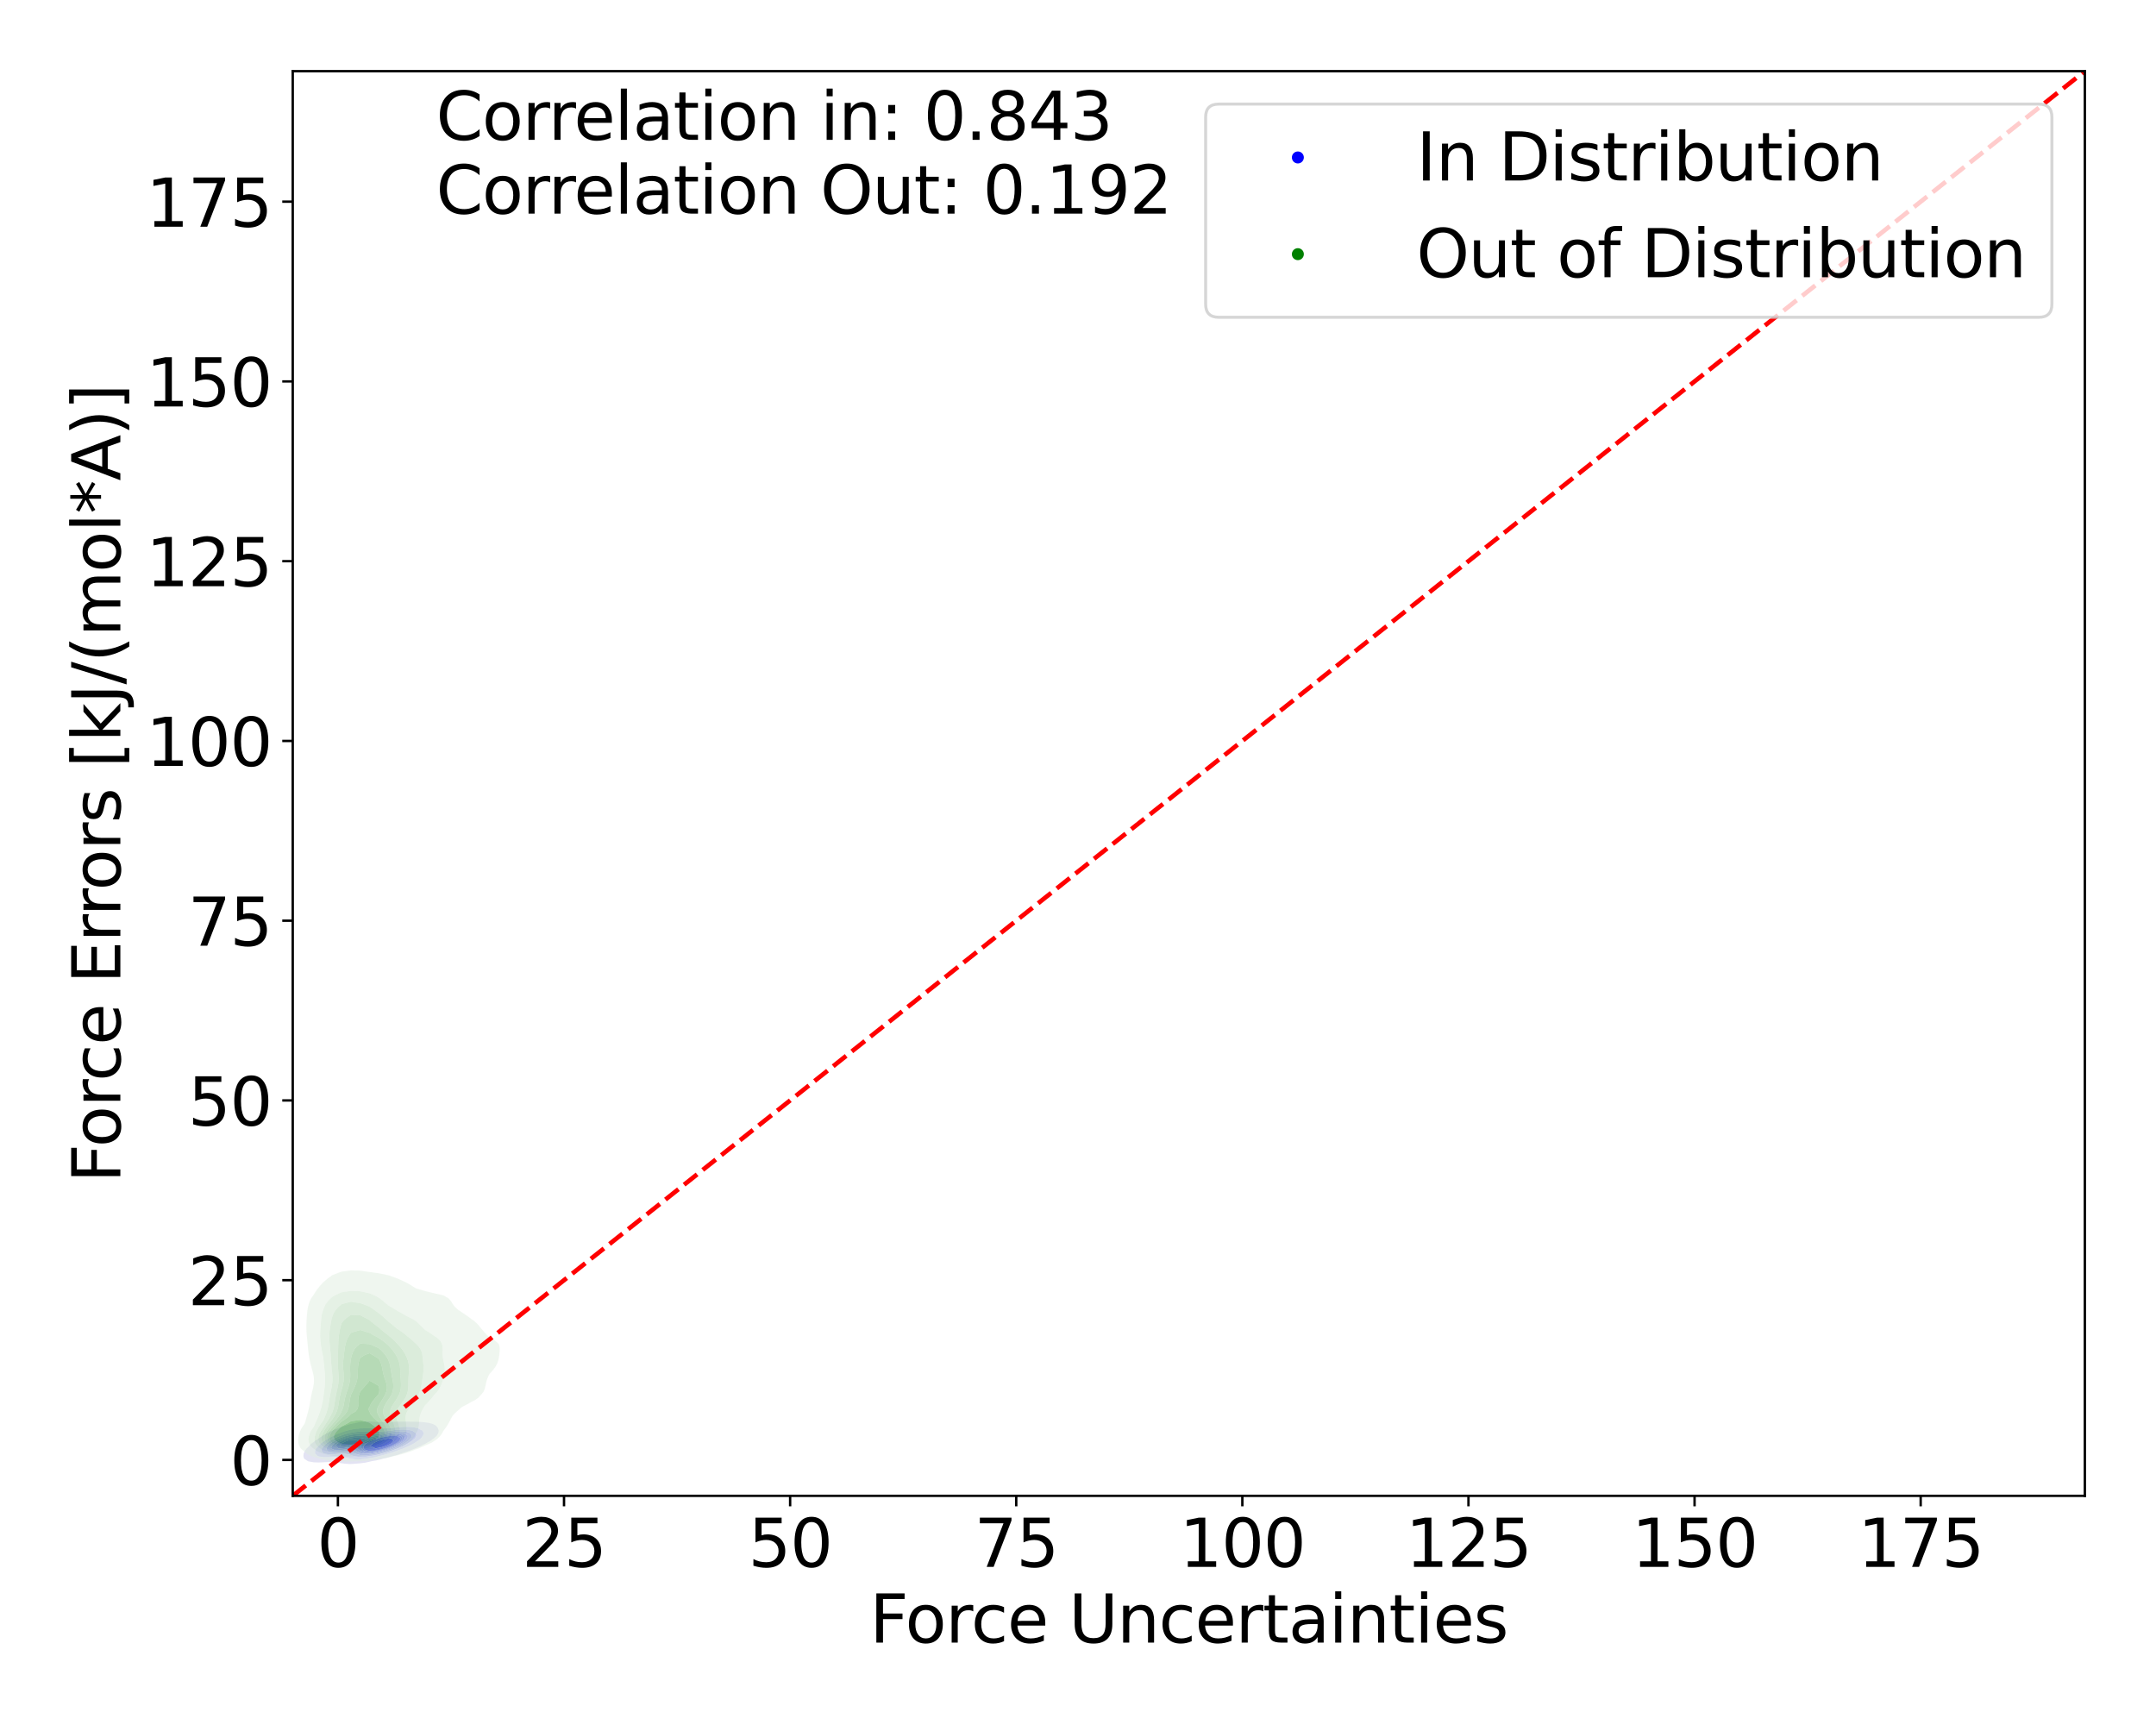 <?xml version="1.0" encoding="utf-8" standalone="no"?>
<!DOCTYPE svg PUBLIC "-//W3C//DTD SVG 1.1//EN"
  "http://www.w3.org/Graphics/SVG/1.1/DTD/svg11.dtd">
<svg xmlns:xlink="http://www.w3.org/1999/xlink" width="720pt" height="576pt" viewBox="0 0 720 576" xmlns="http://www.w3.org/2000/svg" version="1.1">
 <defs>
  <style type="text/css">*{stroke-linejoin: round; stroke-linecap: butt}</style>
 </defs>
 <g id="figure_1">
  <g id="patch_1">
   <path d="M 0 576 
L 720 576 
L 720 0 
L 0 0 
z
" style="fill: #ffffff"/>
  </g>
  <g id="axes_1">
   <g id="patch_2">
    <path d="M 97.76 499.48 
L 696.24 499.48 
L 696.24 23.76 
L 97.76 23.76 
z
" style="fill: #ffffff"/>
   </g>
   <g id="QuadContourSet_1">
    <path d="M 115.141 488.747 
L 116.87 488.861 
L 118.6 488.761 
L 118.704 488.745 
L 120.329 488.612 
L 122.058 488.383 
L 123.787 488.002 
L 124.181 487.895 
L 125.517 487.678 
L 127.246 487.258 
L 127.95 487.046 
L 128.975 486.838 
L 130.704 486.343 
L 131.149 486.196 
L 132.434 485.88 
L 133.949 485.346 
L 134.163 485.284 
L 135.892 484.721 
L 136.47 484.497 
L 137.621 484.087 
L 138.678 483.647 
L 139.351 483.361 
L 140.6 482.798 
L 141.08 482.552 
L 142.298 481.948 
L 142.809 481.63 
L 143.768 481.099 
L 144.538 480.5 
L 144.934 480.249 
L 145.865 479.4 
L 146.267 478.673 
L 146.368 478.55 
L 146.527 477.7 
L 146.267 477.017 
L 146.221 476.851 
L 145.531 476.001 
L 144.538 475.487 
L 143.274 475.152 
L 142.809 475.058 
L 141.08 474.851 
L 139.351 474.753 
L 137.621 474.715 
L 135.892 474.706 
L 134.163 474.698 
L 132.434 474.704 
L 130.704 474.751 
L 128.975 474.816 
L 127.246 474.847 
L 125.517 474.792 
L 123.787 474.677 
L 122.058 474.654 
L 120.329 474.811 
L 118.74 475.152 
L 118.6 475.172 
L 116.87 475.55 
L 115.538 476.001 
L 115.141 476.107 
L 113.412 476.71 
L 113.072 476.851 
L 111.683 477.377 
L 110.982 477.7 
L 109.953 478.178 
L 109.23 478.55 
L 108.224 479.122 
L 107.739 479.4 
L 106.507 480.249 
L 106.495 480.258 
L 105.199 481.099 
L 104.766 481.488 
L 104.119 481.948 
L 103.248 482.798 
L 103.036 483.072 
L 102.395 483.647 
L 101.782 484.497 
L 101.432 485.346 
L 101.307 486.196 
L 101.547 487.046 
L 102.817 487.895 
L 103.036 487.974 
L 104.766 488.291 
L 106.495 488.335 
L 108.224 488.266 
L 109.953 488.185 
L 111.683 488.242 
L 113.412 488.504 
L 115.129 488.745 
z
M 116.875 487.046 
L 116.87 487.045 
L 115.141 486.616 
L 113.412 486.394 
L 111.683 486.457 
L 109.953 486.573 
L 108.224 486.593 
L 106.495 486.344 
L 106.103 486.196 
L 105.196 485.346 
L 105.199 484.497 
L 105.598 483.647 
L 106.349 482.798 
L 106.495 482.677 
L 107.227 481.948 
L 108.224 481.242 
L 108.413 481.099 
L 109.767 480.249 
L 109.953 480.145 
L 111.369 479.4 
L 111.683 479.245 
L 113.34 478.55 
L 113.412 478.519 
L 115.141 477.898 
L 115.951 477.7 
L 116.87 477.432 
L 118.6 477.117 
L 120.329 476.965 
L 122.058 476.909 
L 123.787 476.89 
L 125.517 476.905 
L 127.246 476.95 
L 128.975 476.941 
L 130.704 476.851 
L 130.704 476.851 
L 132.434 476.644 
L 134.163 476.492 
L 135.892 476.436 
L 137.621 476.514 
L 139.351 476.816 
L 139.474 476.851 
L 141.08 477.679 
L 141.109 477.7 
L 141.517 478.55 
L 141.264 479.4 
L 141.08 479.602 
L 140.643 480.249 
L 139.598 481.099 
L 139.351 481.245 
L 138.302 481.948 
L 137.621 482.295 
L 136.659 482.798 
L 135.892 483.142 
L 134.685 483.647 
L 134.163 483.858 
L 132.434 484.467 
L 132.344 484.497 
L 130.704 485.084 
L 129.754 485.346 
L 128.975 485.603 
L 127.246 486.06 
L 126.596 486.196 
L 125.517 486.501 
L 123.787 486.847 
L 122.315 487.046 
L 122.058 487.099 
L 120.329 487.298 
L 118.6 487.302 
z
" clip-path="url(#pf3b57914d0)" style="fill: #e3e3f3"/>
    <path d="M 118.6 487.302 
L 120.329 487.298 
L 122.058 487.099 
L 122.315 487.046 
L 123.787 486.847 
L 125.517 486.501 
L 126.596 486.196 
L 127.246 486.06 
L 128.975 485.603 
L 129.754 485.346 
L 130.704 485.084 
L 132.344 484.497 
L 132.434 484.467 
L 134.163 483.858 
L 134.685 483.647 
L 135.892 483.142 
L 136.659 482.798 
L 137.621 482.295 
L 138.302 481.948 
L 139.351 481.245 
L 139.598 481.099 
L 140.643 480.249 
L 141.08 479.602 
L 141.264 479.4 
L 141.517 478.55 
L 141.109 477.7 
L 141.08 477.679 
L 139.474 476.851 
L 139.351 476.816 
L 137.621 476.514 
L 135.892 476.436 
L 134.163 476.492 
L 132.434 476.644 
L 130.704 476.851 
L 130.704 476.851 
L 128.975 476.941 
L 127.246 476.95 
L 125.517 476.905 
L 123.787 476.89 
L 122.058 476.909 
L 120.329 476.965 
L 118.6 477.117 
L 116.87 477.432 
L 115.951 477.7 
L 115.141 477.898 
L 113.412 478.519 
L 113.34 478.55 
L 111.683 479.245 
L 111.369 479.4 
L 109.953 480.145 
L 109.767 480.249 
L 108.413 481.099 
L 108.224 481.242 
L 107.227 481.948 
L 106.495 482.677 
L 106.349 482.798 
L 105.598 483.647 
L 105.199 484.497 
L 105.196 485.346 
L 106.103 486.196 
L 106.495 486.344 
L 108.224 486.593 
L 109.953 486.573 
L 111.683 486.457 
L 113.412 486.394 
L 115.141 486.616 
L 116.87 487.045 
L 116.875 487.046 
z
M 118.196 486.196 
L 116.87 485.74 
L 115.141 485.374 
L 113.412 485.435 
L 111.683 485.588 
L 109.953 485.638 
L 108.224 485.386 
L 108.125 485.346 
L 107.33 484.497 
L 107.49 483.647 
L 108.13 482.798 
L 108.224 482.716 
L 109.026 481.948 
L 109.953 481.306 
L 110.257 481.099 
L 111.683 480.301 
L 111.788 480.249 
L 113.412 479.516 
L 113.749 479.4 
L 115.141 478.902 
L 116.621 478.55 
L 116.87 478.482 
L 118.6 478.168 
L 120.329 478.001 
L 122.058 477.934 
L 123.787 477.965 
L 125.517 478.058 
L 127.246 478.03 
L 128.975 477.867 
L 130.432 477.7 
L 130.704 477.66 
L 132.434 477.425 
L 134.163 477.31 
L 135.892 477.355 
L 137.621 477.676 
L 137.693 477.7 
L 138.957 478.55 
L 139.066 479.4 
L 138.611 480.249 
L 137.621 481.099 
L 137.621 481.099 
L 136.394 481.948 
L 135.892 482.205 
L 134.768 482.798 
L 134.163 483.066 
L 132.764 483.647 
L 132.434 483.778 
L 130.704 484.4 
L 130.404 484.497 
L 128.975 484.985 
L 127.575 485.346 
L 127.246 485.448 
L 125.517 485.891 
L 123.787 486.19 
L 123.732 486.196 
L 122.058 486.449 
L 120.329 486.51 
L 118.6 486.301 
z
" clip-path="url(#pf3b57914d0)" style="fill: #c9c9f5"/>
    <path d="M 118.6 486.301 
L 120.329 486.51 
L 122.058 486.449 
L 123.732 486.196 
L 123.787 486.19 
L 125.517 485.891 
L 127.246 485.448 
L 127.575 485.346 
L 128.975 484.985 
L 130.404 484.497 
L 130.704 484.4 
L 132.434 483.778 
L 132.764 483.647 
L 134.163 483.066 
L 134.768 482.798 
L 135.892 482.205 
L 136.394 481.948 
L 137.621 481.099 
L 137.621 481.099 
L 138.611 480.249 
L 139.066 479.4 
L 138.957 478.55 
L 137.693 477.7 
L 137.621 477.676 
L 135.892 477.355 
L 134.163 477.31 
L 132.434 477.425 
L 130.704 477.66 
L 130.432 477.7 
L 128.975 477.867 
L 127.246 478.03 
L 125.517 478.058 
L 123.787 477.965 
L 122.058 477.934 
L 120.329 478.001 
L 118.6 478.168 
L 116.87 478.482 
L 116.621 478.55 
L 115.141 478.902 
L 113.749 479.4 
L 113.412 479.516 
L 111.788 480.249 
L 111.683 480.301 
L 110.257 481.099 
L 109.953 481.306 
L 109.026 481.948 
L 108.224 482.716 
L 108.13 482.798 
L 107.49 483.647 
L 107.33 484.497 
L 108.125 485.346 
L 108.224 485.386 
L 109.953 485.638 
L 111.683 485.588 
L 113.412 485.435 
L 115.141 485.374 
L 116.87 485.74 
L 118.196 486.196 
z
M 118.458 485.346 
L 116.87 484.706 
L 115.141 484.657 
L 113.412 484.821 
L 111.683 484.931 
L 109.953 484.783 
L 109.283 484.497 
L 108.966 483.647 
L 109.442 482.798 
L 109.953 482.338 
L 110.374 481.948 
L 111.673 481.099 
L 111.683 481.093 
L 113.412 480.249 
L 113.412 480.249 
L 115.141 479.616 
L 115.99 479.4 
L 116.87 479.163 
L 118.6 478.869 
L 120.329 478.716 
L 122.058 478.704 
L 123.787 478.842 
L 125.517 478.873 
L 127.246 478.698 
L 128.228 478.55 
L 128.975 478.423 
L 130.704 478.137 
L 132.434 477.954 
L 134.163 477.902 
L 135.892 478.105 
L 137.026 478.55 
L 137.548 479.4 
L 137.252 480.249 
L 136.434 481.099 
L 135.892 481.445 
L 135.194 481.948 
L 134.163 482.481 
L 133.564 482.798 
L 132.434 483.293 
L 131.561 483.647 
L 130.704 483.976 
L 129.079 484.497 
L 128.975 484.532 
L 127.246 485.057 
L 125.942 485.346 
L 125.517 485.46 
L 123.787 485.784 
L 122.058 485.942 
L 120.329 485.876 
L 118.6 485.399 
z
" clip-path="url(#pf3b57914d0)" style="fill: #afaff6"/>
    <path d="M 118.6 485.399 
L 120.329 485.876 
L 122.058 485.942 
L 123.787 485.784 
L 125.517 485.46 
L 125.942 485.346 
L 127.246 485.057 
L 128.975 484.532 
L 129.079 484.497 
L 130.704 483.976 
L 131.561 483.647 
L 132.434 483.293 
L 133.564 482.798 
L 134.163 482.481 
L 135.194 481.948 
L 135.892 481.445 
L 136.434 481.099 
L 137.252 480.249 
L 137.548 479.4 
L 137.026 478.55 
L 135.892 478.105 
L 134.163 477.902 
L 132.434 477.954 
L 130.704 478.137 
L 128.975 478.423 
L 128.228 478.55 
L 127.246 478.698 
L 125.517 478.873 
L 123.787 478.842 
L 122.058 478.704 
L 120.329 478.716 
L 118.6 478.869 
L 116.87 479.163 
L 115.99 479.4 
L 115.141 479.616 
L 113.412 480.249 
L 113.412 480.249 
L 111.683 481.093 
L 111.673 481.099 
L 110.374 481.948 
L 109.953 482.338 
L 109.442 482.798 
L 108.966 483.647 
L 109.283 484.497 
L 109.953 484.783 
L 111.683 484.931 
L 113.412 484.821 
L 115.141 484.657 
L 116.87 484.706 
L 118.458 485.346 
z
M 120.95 485.346 
L 120.329 485.212 
L 118.94 484.497 
L 118.6 484.214 
L 116.87 483.871 
L 115.141 484.035 
L 113.412 484.213 
L 111.683 484.196 
L 110.564 483.647 
L 110.765 482.798 
L 111.637 481.948 
L 111.683 481.918 
L 113.058 481.099 
L 113.412 480.926 
L 115.141 480.249 
L 115.141 480.249 
L 116.87 479.784 
L 118.6 479.498 
L 120.054 479.4 
L 120.329 479.381 
L 120.63 479.4 
L 122.058 479.545 
L 123.787 479.701 
L 125.517 479.527 
L 126.161 479.4 
L 127.246 479.191 
L 128.975 478.853 
L 130.704 478.592 
L 131.171 478.55 
L 132.434 478.412 
L 134.163 478.445 
L 134.705 478.55 
L 135.892 479.09 
L 136.214 479.4 
L 136.11 480.249 
L 135.892 480.469 
L 135.383 481.099 
L 134.163 481.931 
L 134.141 481.948 
L 132.53 482.798 
L 132.434 482.84 
L 130.704 483.564 
L 130.487 483.647 
L 128.975 484.188 
L 127.902 484.497 
L 127.246 484.699 
L 125.517 485.1 
L 123.944 485.346 
L 123.787 485.376 
L 122.058 485.477 
z
" clip-path="url(#pf3b57914d0)" style="fill: #9898f7"/>
    <path d="M 122.058 485.477 
L 123.787 485.376 
L 123.944 485.346 
L 125.517 485.1 
L 127.246 484.699 
L 127.902 484.497 
L 128.975 484.188 
L 130.487 483.647 
L 130.704 483.564 
L 132.434 482.84 
L 132.53 482.798 
L 134.141 481.948 
L 134.163 481.931 
L 135.383 481.099 
L 135.892 480.469 
L 136.11 480.249 
L 136.214 479.4 
L 135.892 479.09 
L 134.705 478.55 
L 134.163 478.445 
L 132.434 478.412 
L 131.171 478.55 
L 130.704 478.592 
L 128.975 478.853 
L 127.246 479.191 
L 126.161 479.4 
L 125.517 479.527 
L 123.787 479.701 
L 122.058 479.545 
L 120.63 479.4 
L 120.329 479.381 
L 120.054 479.4 
L 118.6 479.498 
L 116.87 479.784 
L 115.141 480.249 
L 115.141 480.249 
L 113.412 480.926 
L 113.058 481.099 
L 111.683 481.918 
L 111.637 481.948 
L 110.765 482.798 
L 110.564 483.647 
L 111.683 484.196 
L 113.412 484.213 
L 115.141 484.035 
L 116.87 483.871 
L 118.6 484.214 
L 118.94 484.497 
L 120.329 485.212 
L 120.95 485.346 
z
M 120.329 484.497 
L 120.329 484.497 
L 119.425 483.647 
L 118.6 483.102 
L 116.87 483.233 
L 115.141 483.506 
L 113.859 483.647 
L 113.412 483.689 
L 113.051 483.647 
L 111.978 482.798 
L 112.799 481.948 
L 113.412 481.583 
L 114.37 481.099 
L 115.141 480.793 
L 116.87 480.294 
L 117.152 480.249 
L 118.6 480.05 
L 120.329 480.109 
L 121.13 480.249 
L 122.058 480.497 
L 123.787 480.355 
L 124.169 480.249 
L 125.517 479.956 
L 127.246 479.558 
L 127.992 479.4 
L 128.975 479.183 
L 130.704 478.911 
L 132.434 478.795 
L 134.163 478.988 
L 135.033 479.4 
L 135.229 480.249 
L 134.598 481.099 
L 134.163 481.395 
L 133.432 481.948 
L 132.434 482.469 
L 131.803 482.798 
L 130.704 483.264 
L 129.697 483.647 
L 128.975 483.905 
L 127.246 484.41 
L 126.857 484.497 
L 125.517 484.818 
L 123.787 485.052 
L 122.058 485.046 
z
" clip-path="url(#pf3b57914d0)" style="fill: #8282f8"/>
    <path d="M 122.058 485.046 
L 123.787 485.052 
L 125.517 484.818 
L 126.857 484.497 
L 127.246 484.41 
L 128.975 483.905 
L 129.697 483.647 
L 130.704 483.264 
L 131.803 482.798 
L 132.434 482.469 
L 133.432 481.948 
L 134.163 481.395 
L 134.598 481.099 
L 135.229 480.249 
L 135.033 479.4 
L 134.163 478.988 
L 132.434 478.795 
L 130.704 478.911 
L 128.975 479.183 
L 127.992 479.4 
L 127.246 479.558 
L 125.517 479.956 
L 124.169 480.249 
L 123.787 480.355 
L 122.058 480.497 
L 121.13 480.249 
L 120.329 480.109 
L 118.6 480.05 
L 117.152 480.249 
L 116.87 480.294 
L 115.141 480.793 
L 114.37 481.099 
L 113.412 481.583 
L 112.799 481.948 
L 111.978 482.798 
L 113.051 483.647 
L 113.412 483.689 
L 113.859 483.647 
L 115.141 483.506 
L 116.87 483.233 
L 118.6 483.102 
L 119.425 483.647 
L 120.329 484.497 
L 120.329 484.497 
z
M 121.589 484.497 
L 120.68 483.647 
L 120.582 482.798 
L 120.791 481.948 
L 122.058 481.461 
L 122.794 481.099 
L 123.787 480.84 
L 125.517 480.323 
L 125.754 480.249 
L 127.246 479.842 
L 128.975 479.469 
L 129.434 479.4 
L 130.704 479.195 
L 132.434 479.134 
L 133.832 479.4 
L 134.163 479.669 
L 134.467 480.249 
L 134.163 480.687 
L 133.919 481.099 
L 132.803 481.948 
L 132.434 482.141 
L 131.173 482.798 
L 130.704 482.997 
L 128.997 483.647 
L 128.975 483.655 
L 127.246 484.176 
L 125.812 484.497 
L 125.517 484.568 
L 123.787 484.766 
L 122.058 484.646 
z
M 113.412 482.798 
L 114.089 481.948 
L 115.141 481.411 
L 115.962 481.099 
L 116.87 480.866 
L 118.6 480.798 
L 119.598 481.099 
L 119.35 481.948 
L 118.6 482.101 
L 116.87 482.605 
L 116.126 482.798 
L 115.141 482.954 
z
" clip-path="url(#pf3b57914d0)" style="fill: #6f6ff9"/>
    <path d="M 122.058 484.646 
L 123.787 484.766 
L 125.517 484.568 
L 125.812 484.497 
L 127.246 484.176 
L 128.975 483.655 
L 128.997 483.647 
L 130.704 482.997 
L 131.173 482.798 
L 132.434 482.141 
L 132.803 481.948 
L 133.919 481.099 
L 134.163 480.687 
L 134.467 480.249 
L 134.163 479.669 
L 133.832 479.4 
L 132.434 479.134 
L 130.704 479.195 
L 129.434 479.4 
L 128.975 479.469 
L 127.246 479.842 
L 125.754 480.249 
L 125.517 480.323 
L 123.787 480.84 
L 122.794 481.099 
L 122.058 481.461 
L 120.791 481.948 
L 120.582 482.798 
L 120.68 483.647 
L 121.589 484.497 
z
M 123.314 484.497 
L 122.058 484.176 
L 121.418 483.647 
L 121.434 482.798 
L 122.058 482.208 
L 122.295 481.948 
L 123.787 481.215 
L 124.02 481.099 
L 125.517 480.576 
L 126.569 480.249 
L 127.246 480.064 
L 128.975 479.68 
L 130.704 479.42 
L 132.434 479.4 
L 133.825 480.249 
L 133.412 481.099 
L 132.434 481.85 
L 132.313 481.948 
L 130.704 482.785 
L 130.678 482.798 
L 128.975 483.457 
L 128.39 483.647 
L 127.246 483.992 
L 125.517 484.36 
L 124.196 484.497 
L 123.787 484.541 
z
M 115.141 482.954 
L 116.126 482.798 
L 116.87 482.605 
L 118.6 482.101 
L 119.35 481.948 
L 119.598 481.099 
L 118.6 480.798 
L 116.87 480.866 
L 115.962 481.099 
L 115.141 481.411 
L 114.089 481.948 
L 113.412 482.798 
z
" clip-path="url(#pf3b57914d0)" style="fill: #5f5ffa"/>
    <path d="M 123.787 484.541 
L 124.196 484.497 
L 125.517 484.36 
L 127.246 483.992 
L 128.39 483.647 
L 128.975 483.457 
L 130.678 482.798 
L 130.704 482.785 
L 132.313 481.948 
L 132.434 481.85 
L 133.412 481.099 
L 133.825 480.249 
L 132.434 479.4 
L 130.704 479.42 
L 128.975 479.68 
L 127.246 480.064 
L 126.569 480.249 
L 125.517 480.576 
L 124.02 481.099 
L 123.787 481.215 
L 122.295 481.948 
L 122.058 482.208 
L 121.434 482.798 
L 121.418 483.647 
L 122.058 484.176 
L 123.314 484.497 
z
M 123.728 482.798 
L 123.787 482.742 
L 124.617 481.948 
L 125.517 481.501 
L 126.426 481.099 
L 127.246 480.831 
L 128.975 480.434 
L 130.704 480.308 
L 131.529 481.099 
L 130.706 481.948 
L 130.704 481.949 
L 128.975 482.796 
L 128.971 482.798 
L 127.246 483.297 
L 125.517 483.647 
L 123.787 482.935 
z
" clip-path="url(#pf3b57914d0)" style="fill: #4141fc"/>
    <path d="M 123.787 482.935 
L 125.517 483.647 
L 127.246 483.297 
L 128.971 482.798 
L 128.975 482.796 
L 130.704 481.949 
L 130.706 481.948 
L 131.529 481.099 
L 130.704 480.308 
L 128.975 480.434 
L 127.246 480.831 
L 126.426 481.099 
L 125.517 481.501 
L 124.617 481.948 
L 123.787 482.742 
L 123.728 482.798 
z
" clip-path="url(#pf3b57914d0)" style="fill: #1515fe"/>
   </g>
   <g id="QuadContourSet_2">
    <path d="M 107.935 487.398 
L 111.027 487.897 
L 114.118 488.024 
L 117.21 487.999 
L 120.301 487.908 
L 123.393 487.707 
L 125.519 487.392 
L 126.485 487.292 
L 129.576 486.697 
L 130.622 486.446 
L 132.668 485.961 
L 134.395 485.501 
L 135.76 485.09 
L 137.432 484.555 
L 138.851 483.954 
L 139.894 483.61 
L 141.943 482.679 
L 141.983 482.664 
L 144.184 481.719 
L 145.034 481.148 
L 145.632 480.774 
L 146.72 479.828 
L 147.454 478.883 
L 148.003 477.937 
L 148.126 477.701 
L 148.678 476.992 
L 149.313 476.047 
L 149.869 475.101 
L 150.38 474.156 
L 150.883 473.21 
L 151.218 472.629 
L 151.56 472.265 
L 152.547 471.319 
L 153.62 470.374 
L 154.309 469.803 
L 155.026 469.429 
L 156.794 468.483 
L 157.401 468.115 
L 158.6 467.538 
L 159.902 466.592 
L 160.492 465.852 
L 160.738 465.647 
L 161.473 464.702 
L 161.876 463.756 
L 162.112 462.811 
L 162.313 461.865 
L 162.551 460.92 
L 162.874 459.974 
L 163.336 459.029 
L 163.584 458.648 
L 164.109 458.084 
L 164.915 457.138 
L 165.572 456.193 
L 166.054 455.247 
L 166.377 454.302 
L 166.595 453.357 
L 166.676 452.893 
L 166.741 452.411 
L 166.839 451.466 
L 166.89 450.52 
L 166.824 449.575 
L 166.676 449.096 
L 166.428 448.629 
L 165.369 447.684 
L 163.64 446.739 
L 163.584 446.714 
L 162.642 445.793 
L 161.757 444.848 
L 160.944 443.902 
L 160.492 443.372 
L 160.188 442.957 
L 159.371 442.012 
L 158.315 441.066 
L 157.401 440.414 
L 157.018 440.121 
L 155.695 439.175 
L 154.309 438.25 
L 154.277 438.23 
L 152.919 437.284 
L 151.878 436.339 
L 151.218 435.477 
L 151.161 435.394 
L 150.582 434.448 
L 149.747 433.503 
L 148.126 432.557 
L 148.126 432.557 
L 145.034 431.832 
L 144.095 431.612 
L 141.943 431.097 
L 140.499 430.667 
L 138.851 430.165 
L 138.129 429.721 
L 136.59 428.776 
L 135.76 428.306 
L 134.778 427.83 
L 132.668 426.893 
L 132.65 426.885 
L 130.075 425.94 
L 129.576 425.797 
L 126.485 425.158 
L 125.268 424.994 
L 123.393 424.73 
L 120.301 424.278 
L 117.21 424.206 
L 114.118 424.607 
L 113.033 424.994 
L 111.027 425.752 
L 110.775 425.94 
L 109.459 426.885 
L 108.337 427.83 
L 107.935 428.201 
L 107.393 428.776 
L 106.551 429.721 
L 105.817 430.667 
L 105.194 431.612 
L 104.843 432.229 
L 104.582 432.557 
L 103.934 433.503 
L 103.455 434.448 
L 103.112 435.394 
L 102.871 436.339 
L 102.703 437.284 
L 102.583 438.23 
L 102.493 439.175 
L 102.422 440.121 
L 102.368 441.066 
L 102.331 442.012 
L 102.317 442.957 
L 102.33 443.902 
L 102.373 444.848 
L 102.443 445.793 
L 102.532 446.739 
L 102.628 447.684 
L 102.723 448.629 
L 102.812 449.575 
L 102.901 450.52 
L 103 451.466 
L 103.122 452.411 
L 103.275 453.357 
L 103.461 454.302 
L 103.678 455.247 
L 103.921 456.193 
L 104.18 457.138 
L 104.434 458.084 
L 104.654 459.029 
L 104.807 459.974 
L 104.843 460.565 
L 104.851 460.92 
L 104.843 461.345 
L 104.817 461.865 
L 104.675 462.811 
L 104.47 463.756 
L 104.241 464.702 
L 104.019 465.647 
L 103.823 466.592 
L 103.653 467.538 
L 103.495 468.483 
L 103.328 469.429 
L 103.134 470.374 
L 102.906 471.319 
L 102.649 472.265 
L 102.375 473.21 
L 102.098 474.156 
L 101.83 475.101 
L 101.752 475.368 
L 101.267 476.047 
L 100.671 476.992 
L 100.203 477.937 
L 99.866 478.883 
L 99.657 479.828 
L 99.574 480.774 
L 99.629 481.719 
L 99.87 482.664 
L 100.401 483.61 
L 101.463 484.555 
L 101.752 484.741 
L 102.566 485.501 
L 104.616 486.446 
L 104.843 486.532 
L 107.911 487.392 
z
M 108.365 485.501 
L 107.935 485.395 
L 105.862 484.555 
L 104.843 483.806 
L 104.551 483.61 
L 103.594 482.664 
L 103.141 481.719 
L 102.996 480.774 
L 103.071 479.828 
L 103.328 478.883 
L 103.756 477.937 
L 104.344 476.992 
L 104.843 476.314 
L 104.956 476.047 
L 105.352 475.101 
L 105.763 474.156 
L 106.168 473.21 
L 106.548 472.265 
L 106.89 471.319 
L 107.186 470.374 
L 107.435 469.429 
L 107.643 468.483 
L 107.83 467.538 
L 107.935 467.001 
L 107.982 466.592 
L 108.096 465.647 
L 108.219 464.702 
L 108.342 463.756 
L 108.454 462.811 
L 108.537 461.865 
L 108.579 460.92 
L 108.571 459.974 
L 108.522 459.029 
L 108.445 458.084 
L 108.356 457.138 
L 108.261 456.193 
L 108.161 455.247 
L 108.057 454.302 
L 107.944 453.357 
L 107.935 453.285 
L 107.761 452.411 
L 107.572 451.466 
L 107.392 450.52 
L 107.23 449.575 
L 107.096 448.629 
L 106.996 447.684 
L 106.934 446.739 
L 106.914 445.793 
L 106.936 444.848 
L 106.992 443.902 
L 107.065 442.957 
L 107.138 442.012 
L 107.211 441.066 
L 107.299 440.121 
L 107.432 439.175 
L 107.636 438.23 
L 107.935 437.284 
L 107.935 437.284 
L 108.308 436.339 
L 108.825 435.394 
L 109.523 434.448 
L 110.447 433.503 
L 111.027 433.015 
L 111.805 432.557 
L 113.801 431.612 
L 114.118 431.478 
L 117.21 431.046 
L 120.301 431.163 
L 122.376 431.612 
L 123.393 431.859 
L 125.1 432.557 
L 126.485 433.299 
L 126.78 433.503 
L 128 434.448 
L 129.084 435.394 
L 129.576 435.818 
L 130.479 436.339 
L 132.061 437.284 
L 132.668 437.694 
L 133.697 438.23 
L 135.337 439.175 
L 135.76 439.423 
L 137.176 440.121 
L 138.851 441.065 
L 138.853 441.066 
L 139.903 442.012 
L 140.838 442.957 
L 141.78 443.902 
L 141.943 444.052 
L 143.194 444.848 
L 144.614 445.793 
L 145.034 446.108 
L 146.034 446.739 
L 147.01 447.684 
L 147.541 448.629 
L 147.777 449.575 
L 147.84 450.52 
L 147.829 451.466 
L 147.83 452.411 
L 147.904 453.357 
L 148.066 454.302 
L 148.126 454.593 
L 148.3 455.247 
L 148.481 456.193 
L 148.539 457.138 
L 148.476 458.084 
L 148.318 459.029 
L 148.126 459.824 
L 148.097 459.974 
L 147.869 460.92 
L 147.581 461.865 
L 147.203 462.811 
L 146.693 463.756 
L 146.008 464.702 
L 145.104 465.647 
L 145.034 465.711 
L 144.382 466.592 
L 143.599 467.538 
L 142.719 468.483 
L 141.943 469.263 
L 141.836 469.429 
L 141.284 470.374 
L 140.795 471.319 
L 140.415 472.265 
L 140.168 473.21 
L 140.034 474.156 
L 139.949 475.101 
L 139.841 476.047 
L 139.648 476.992 
L 139.306 477.937 
L 138.851 478.694 
L 138.785 478.883 
L 138.28 479.828 
L 137.496 480.774 
L 136.23 481.719 
L 135.76 481.974 
L 134.769 482.664 
L 132.668 483.556 
L 132.56 483.61 
L 130.034 484.555 
L 129.576 484.694 
L 126.485 485.477 
L 126.322 485.501 
L 123.393 485.987 
L 120.301 486.2 
L 117.21 486.301 
L 114.118 486.304 
L 111.027 486.088 
z
" clip-path="url(#pf3b57914d0)" style="fill: #e1eee1; fill-opacity: 0.5"/>
    <path d="M 111.027 486.088 
L 114.118 486.304 
L 117.21 486.301 
L 120.301 486.2 
L 123.393 485.987 
L 126.322 485.501 
L 126.485 485.477 
L 129.576 484.694 
L 130.034 484.555 
L 132.56 483.61 
L 132.668 483.556 
L 134.769 482.664 
L 135.76 481.974 
L 136.23 481.719 
L 137.496 480.774 
L 138.28 479.828 
L 138.785 478.883 
L 138.851 478.694 
L 139.306 477.937 
L 139.648 476.992 
L 139.841 476.047 
L 139.949 475.101 
L 140.034 474.156 
L 140.168 473.21 
L 140.415 472.265 
L 140.795 471.319 
L 141.284 470.374 
L 141.836 469.429 
L 141.943 469.263 
L 142.719 468.483 
L 143.599 467.538 
L 144.382 466.592 
L 145.034 465.711 
L 145.104 465.647 
L 146.008 464.702 
L 146.693 463.756 
L 147.203 462.811 
L 147.581 461.865 
L 147.869 460.92 
L 148.097 459.974 
L 148.126 459.824 
L 148.318 459.029 
L 148.476 458.084 
L 148.539 457.138 
L 148.481 456.193 
L 148.3 455.247 
L 148.126 454.593 
L 148.066 454.302 
L 147.904 453.357 
L 147.83 452.411 
L 147.829 451.466 
L 147.84 450.52 
L 147.777 449.575 
L 147.541 448.629 
L 147.01 447.684 
L 146.034 446.739 
L 145.034 446.108 
L 144.614 445.793 
L 143.194 444.848 
L 141.943 444.052 
L 141.78 443.902 
L 140.838 442.957 
L 139.903 442.012 
L 138.853 441.066 
L 138.851 441.065 
L 137.176 440.121 
L 135.76 439.423 
L 135.337 439.175 
L 133.697 438.23 
L 132.668 437.694 
L 132.061 437.284 
L 130.479 436.339 
L 129.576 435.818 
L 129.084 435.394 
L 128 434.448 
L 126.78 433.503 
L 126.485 433.299 
L 125.1 432.557 
L 123.393 431.859 
L 122.376 431.612 
L 120.301 431.163 
L 117.21 431.046 
L 114.118 431.478 
L 113.801 431.612 
L 111.805 432.557 
L 111.027 433.015 
L 110.447 433.503 
L 109.523 434.448 
L 108.825 435.394 
L 108.308 436.339 
L 107.935 437.284 
L 107.935 437.284 
L 107.636 438.23 
L 107.432 439.175 
L 107.299 440.121 
L 107.211 441.066 
L 107.138 442.012 
L 107.065 442.957 
L 106.992 443.902 
L 106.936 444.848 
L 106.914 445.793 
L 106.934 446.739 
L 106.996 447.684 
L 107.096 448.629 
L 107.23 449.575 
L 107.392 450.52 
L 107.572 451.466 
L 107.761 452.411 
L 107.935 453.285 
L 107.944 453.357 
L 108.057 454.302 
L 108.161 455.247 
L 108.261 456.193 
L 108.356 457.138 
L 108.445 458.084 
L 108.522 459.029 
L 108.571 459.974 
L 108.579 460.92 
L 108.537 461.865 
L 108.454 462.811 
L 108.342 463.756 
L 108.219 464.702 
L 108.096 465.647 
L 107.982 466.592 
L 107.935 467.001 
L 107.83 467.538 
L 107.643 468.483 
L 107.435 469.429 
L 107.186 470.374 
L 106.89 471.319 
L 106.548 472.265 
L 106.168 473.21 
L 105.763 474.156 
L 105.352 475.101 
L 104.956 476.047 
L 104.843 476.314 
L 104.344 476.992 
L 103.756 477.937 
L 103.328 478.883 
L 103.071 479.828 
L 102.996 480.774 
L 103.141 481.719 
L 103.594 482.664 
L 104.551 483.61 
L 104.843 483.806 
L 105.862 484.555 
L 107.935 485.395 
L 108.365 485.501 
z
M 109.047 484.555 
L 107.935 484.16 
L 106.854 483.61 
L 105.744 482.664 
L 105.22 481.719 
L 105.041 480.774 
L 105.089 479.828 
L 105.308 478.883 
L 105.669 477.937 
L 106.151 476.992 
L 106.73 476.047 
L 107.376 475.101 
L 107.935 474.301 
L 108.012 474.156 
L 108.445 473.21 
L 108.833 472.265 
L 109.16 471.319 
L 109.424 470.374 
L 109.629 469.429 
L 109.796 468.483 
L 109.946 467.538 
L 110.101 466.592 
L 110.27 465.647 
L 110.451 464.702 
L 110.637 463.756 
L 110.811 462.811 
L 110.948 461.865 
L 111.025 460.92 
L 111.027 459.974 
L 111.027 459.974 
L 111.027 459.974 
L 110.965 459.029 
L 110.87 458.084 
L 110.768 457.138 
L 110.679 456.193 
L 110.604 455.247 
L 110.54 454.302 
L 110.48 453.357 
L 110.417 452.411 
L 110.344 451.466 
L 110.261 450.52 
L 110.172 449.575 
L 110.086 448.629 
L 110.015 447.684 
L 109.975 446.739 
L 109.978 445.793 
L 110.031 444.848 
L 110.132 443.902 
L 110.27 442.957 
L 110.431 442.012 
L 110.612 441.066 
L 110.825 440.121 
L 111.027 439.421 
L 111.115 439.175 
L 111.572 438.23 
L 112.205 437.284 
L 113.059 436.339 
L 114.118 435.449 
L 114.306 435.394 
L 117.21 434.679 
L 120.301 435.123 
L 121.052 435.394 
L 123.393 436.303 
L 123.449 436.339 
L 124.844 437.284 
L 126.136 438.23 
L 126.485 438.491 
L 127.371 439.175 
L 128.46 440.121 
L 129.452 441.066 
L 129.576 441.186 
L 130.623 442.012 
L 131.765 442.957 
L 132.668 443.721 
L 132.971 443.902 
L 134.407 444.848 
L 135.575 445.793 
L 135.76 445.962 
L 136.724 446.739 
L 137.826 447.684 
L 138.84 448.629 
L 138.851 448.641 
L 139.786 449.575 
L 140.45 450.52 
L 140.841 451.466 
L 141.047 452.411 
L 141.166 453.357 
L 141.26 454.302 
L 141.351 455.247 
L 141.422 456.193 
L 141.443 457.138 
L 141.395 458.084 
L 141.287 459.029 
L 141.151 459.974 
L 141.016 460.92 
L 140.884 461.865 
L 140.723 462.811 
L 140.495 463.756 
L 140.17 464.702 
L 139.729 465.647 
L 139.16 466.592 
L 138.851 467.011 
L 138.534 467.538 
L 137.895 468.483 
L 137.215 469.429 
L 136.543 470.374 
L 135.957 471.319 
L 135.76 471.781 
L 135.596 472.265 
L 135.472 473.21 
L 135.496 474.156 
L 135.587 475.101 
L 135.679 476.047 
L 135.722 476.992 
L 135.669 477.937 
L 135.473 478.883 
L 135.068 479.828 
L 134.341 480.774 
L 133.083 481.719 
L 132.668 481.94 
L 131.603 482.664 
L 129.576 483.52 
L 129.346 483.61 
L 126.485 484.489 
L 126.111 484.555 
L 123.393 485.048 
L 120.301 485.292 
L 117.21 485.409 
L 114.118 485.392 
L 111.027 485.084 
z
" clip-path="url(#pf3b57914d0)" style="fill: #cce4cc; fill-opacity: 0.5"/>
    <path d="M 111.027 485.084 
L 114.118 485.392 
L 117.21 485.409 
L 120.301 485.292 
L 123.393 485.048 
L 126.111 484.555 
L 126.485 484.489 
L 129.346 483.61 
L 129.576 483.52 
L 131.603 482.664 
L 132.668 481.94 
L 133.083 481.719 
L 134.341 480.774 
L 135.068 479.828 
L 135.473 478.883 
L 135.669 477.937 
L 135.722 476.992 
L 135.679 476.047 
L 135.587 475.101 
L 135.496 474.156 
L 135.472 473.21 
L 135.596 472.265 
L 135.76 471.781 
L 135.957 471.319 
L 136.543 470.374 
L 137.215 469.429 
L 137.895 468.483 
L 138.534 467.538 
L 138.851 467.011 
L 139.16 466.592 
L 139.729 465.647 
L 140.17 464.702 
L 140.495 463.756 
L 140.723 462.811 
L 140.884 461.865 
L 141.016 460.92 
L 141.151 459.974 
L 141.287 459.029 
L 141.395 458.084 
L 141.443 457.138 
L 141.422 456.193 
L 141.351 455.247 
L 141.26 454.302 
L 141.166 453.357 
L 141.047 452.411 
L 140.841 451.466 
L 140.45 450.52 
L 139.786 449.575 
L 138.851 448.641 
L 138.84 448.629 
L 137.826 447.684 
L 136.724 446.739 
L 135.76 445.962 
L 135.575 445.793 
L 134.407 444.848 
L 132.971 443.902 
L 132.668 443.721 
L 131.765 442.957 
L 130.623 442.012 
L 129.576 441.186 
L 129.452 441.066 
L 128.46 440.121 
L 127.371 439.175 
L 126.485 438.491 
L 126.136 438.23 
L 124.844 437.284 
L 123.449 436.339 
L 123.393 436.303 
L 121.052 435.394 
L 120.301 435.123 
L 117.21 434.679 
L 114.306 435.394 
L 114.118 435.449 
L 113.059 436.339 
L 112.205 437.284 
L 111.572 438.23 
L 111.115 439.175 
L 111.027 439.421 
L 110.825 440.121 
L 110.612 441.066 
L 110.431 442.012 
L 110.27 442.957 
L 110.132 443.902 
L 110.031 444.848 
L 109.978 445.793 
L 109.975 446.739 
L 110.015 447.684 
L 110.086 448.629 
L 110.172 449.575 
L 110.261 450.52 
L 110.344 451.466 
L 110.417 452.411 
L 110.48 453.357 
L 110.54 454.302 
L 110.604 455.247 
L 110.679 456.193 
L 110.768 457.138 
L 110.87 458.084 
L 110.965 459.029 
L 111.027 459.974 
L 111.027 459.974 
L 111.027 459.974 
L 111.025 460.92 
L 110.948 461.865 
L 110.811 462.811 
L 110.637 463.756 
L 110.451 464.702 
L 110.27 465.647 
L 110.101 466.592 
L 109.946 467.538 
L 109.796 468.483 
L 109.629 469.429 
L 109.424 470.374 
L 109.16 471.319 
L 108.833 472.265 
L 108.445 473.21 
L 108.012 474.156 
L 107.935 474.301 
L 107.376 475.101 
L 106.73 476.047 
L 106.151 476.992 
L 105.669 477.937 
L 105.308 478.883 
L 105.089 479.828 
L 105.041 480.774 
L 105.22 481.719 
L 105.744 482.664 
L 106.854 483.61 
L 107.935 484.16 
L 109.047 484.555 
z
M 112.986 484.555 
L 111.027 484.281 
L 109.035 483.61 
L 107.935 483.005 
L 107.44 482.664 
L 106.629 481.719 
L 106.317 480.774 
L 106.336 479.828 
L 106.607 478.883 
L 107.086 477.937 
L 107.745 476.992 
L 107.935 476.745 
L 108.368 476.047 
L 108.974 475.101 
L 109.581 474.156 
L 110.153 473.21 
L 110.661 472.265 
L 111.027 471.439 
L 111.077 471.319 
L 111.368 470.374 
L 111.58 469.429 
L 111.742 468.483 
L 111.887 467.538 
L 112.043 466.592 
L 112.223 465.647 
L 112.426 464.702 
L 112.639 463.756 
L 112.84 462.811 
L 112.999 461.865 
L 113.094 460.92 
L 113.113 459.974 
L 113.068 459.029 
L 112.988 458.084 
L 112.908 457.138 
L 112.851 456.193 
L 112.823 455.247 
L 112.823 454.302 
L 112.841 453.357 
L 112.867 452.411 
L 112.892 451.466 
L 112.915 450.52 
L 112.939 449.575 
L 112.973 448.629 
L 113.023 447.684 
L 113.097 446.739 
L 113.2 445.793 
L 113.338 444.848 
L 113.513 443.902 
L 113.735 442.957 
L 114.019 442.012 
L 114.118 441.747 
L 114.67 441.066 
L 115.656 440.121 
L 117.005 439.175 
L 117.21 439.063 
L 119.939 439.175 
L 120.301 439.191 
L 122.142 440.121 
L 123.393 440.779 
L 123.728 441.066 
L 124.827 442.012 
L 126.048 442.957 
L 126.485 443.264 
L 127.189 443.902 
L 128.334 444.848 
L 129.576 445.793 
L 129.576 445.793 
L 130.716 446.739 
L 131.725 447.684 
L 132.6 448.629 
L 132.668 448.709 
L 133.483 449.575 
L 134.252 450.52 
L 134.903 451.466 
L 135.435 452.411 
L 135.76 453.146 
L 135.87 453.357 
L 136.227 454.302 
L 136.451 455.247 
L 136.567 456.193 
L 136.595 457.138 
L 136.558 458.084 
L 136.49 459.029 
L 136.428 459.974 
L 136.395 460.92 
L 136.385 461.865 
L 136.371 462.811 
L 136.307 463.756 
L 136.149 464.702 
L 135.866 465.647 
L 135.76 465.88 
L 135.456 466.592 
L 134.885 467.538 
L 134.191 468.483 
L 133.467 469.429 
L 132.824 470.374 
L 132.668 470.699 
L 132.438 471.319 
L 132.31 472.265 
L 132.39 473.21 
L 132.602 474.156 
L 132.668 474.386 
L 132.925 475.101 
L 133.238 476.047 
L 133.448 476.992 
L 133.497 477.937 
L 133.32 478.883 
L 132.819 479.828 
L 132.668 479.987 
L 132.147 480.774 
L 131.081 481.719 
L 129.576 482.523 
L 129.306 482.664 
L 126.797 483.61 
L 126.485 483.706 
L 123.393 484.318 
L 120.673 484.555 
L 120.301 484.592 
L 117.21 484.755 
L 114.118 484.707 
z
" clip-path="url(#pf3b57914d0)" style="fill: #b8dab8; fill-opacity: 0.5"/>
    <path d="M 114.118 484.707 
L 117.21 484.755 
L 120.301 484.592 
L 120.673 484.555 
L 123.393 484.318 
L 126.485 483.706 
L 126.797 483.61 
L 129.306 482.664 
L 129.576 482.523 
L 131.081 481.719 
L 132.147 480.774 
L 132.668 479.987 
L 132.819 479.828 
L 133.32 478.883 
L 133.497 477.937 
L 133.448 476.992 
L 133.238 476.047 
L 132.925 475.101 
L 132.668 474.386 
L 132.602 474.156 
L 132.39 473.21 
L 132.31 472.265 
L 132.438 471.319 
L 132.668 470.699 
L 132.824 470.374 
L 133.467 469.429 
L 134.191 468.483 
L 134.885 467.538 
L 135.456 466.592 
L 135.76 465.88 
L 135.866 465.647 
L 136.149 464.702 
L 136.307 463.756 
L 136.371 462.811 
L 136.385 461.865 
L 136.395 460.92 
L 136.428 459.974 
L 136.49 459.029 
L 136.558 458.084 
L 136.595 457.138 
L 136.567 456.193 
L 136.451 455.247 
L 136.227 454.302 
L 135.87 453.357 
L 135.76 453.146 
L 135.435 452.411 
L 134.903 451.466 
L 134.252 450.52 
L 133.483 449.575 
L 132.668 448.709 
L 132.6 448.629 
L 131.725 447.684 
L 130.716 446.739 
L 129.576 445.793 
L 129.576 445.793 
L 128.334 444.848 
L 127.189 443.902 
L 126.485 443.264 
L 126.048 442.957 
L 124.827 442.012 
L 123.728 441.066 
L 123.393 440.779 
L 122.142 440.121 
L 120.301 439.191 
L 119.939 439.175 
L 117.21 439.063 
L 117.005 439.175 
L 115.656 440.121 
L 114.67 441.066 
L 114.118 441.747 
L 114.019 442.012 
L 113.735 442.957 
L 113.513 443.902 
L 113.338 444.848 
L 113.2 445.793 
L 113.097 446.739 
L 113.023 447.684 
L 112.973 448.629 
L 112.939 449.575 
L 112.915 450.52 
L 112.892 451.466 
L 112.867 452.411 
L 112.841 453.357 
L 112.823 454.302 
L 112.823 455.247 
L 112.851 456.193 
L 112.908 457.138 
L 112.988 458.084 
L 113.068 459.029 
L 113.113 459.974 
L 113.094 460.92 
L 112.999 461.865 
L 112.84 462.811 
L 112.639 463.756 
L 112.426 464.702 
L 112.223 465.647 
L 112.043 466.592 
L 111.887 467.538 
L 111.742 468.483 
L 111.58 469.429 
L 111.368 470.374 
L 111.077 471.319 
L 111.027 471.439 
L 110.661 472.265 
L 110.153 473.21 
L 109.581 474.156 
L 108.974 475.101 
L 108.368 476.047 
L 107.935 476.745 
L 107.745 476.992 
L 107.086 477.937 
L 106.607 478.883 
L 106.336 479.828 
L 106.317 480.774 
L 106.629 481.719 
L 107.44 482.664 
L 107.935 483.005 
L 109.035 483.61 
L 111.027 484.281 
L 112.986 484.555 
z
M 110.685 483.61 
L 108.689 482.664 
L 107.935 481.94 
L 107.726 481.719 
L 107.31 480.774 
L 107.308 479.828 
L 107.618 478.883 
L 107.935 478.339 
L 108.128 477.937 
L 108.703 476.992 
L 109.368 476.047 
L 110.082 475.101 
L 110.802 474.156 
L 111.027 473.826 
L 111.454 473.21 
L 112 472.265 
L 112.429 471.319 
L 112.74 470.374 
L 112.952 469.429 
L 113.107 468.483 
L 113.252 467.538 
L 113.422 466.592 
L 113.633 465.647 
L 113.881 464.702 
L 114.118 463.846 
L 114.147 463.756 
L 114.418 462.811 
L 114.631 461.865 
L 114.763 460.92 
L 114.806 459.974 
L 114.774 459.029 
L 114.698 458.084 
L 114.62 457.138 
L 114.577 456.193 
L 114.582 455.247 
L 114.635 454.302 
L 114.723 453.357 
L 114.83 452.411 
L 114.947 451.466 
L 115.076 450.52 
L 115.231 449.575 
L 115.437 448.629 
L 115.724 447.684 
L 116.125 446.739 
L 116.675 445.793 
L 117.21 445.05 
L 117.742 444.848 
L 120.301 444.094 
L 122.687 444.848 
L 123.393 445.039 
L 124.664 445.793 
L 126.485 446.739 
L 126.485 446.739 
L 127.811 447.684 
L 129.011 448.629 
L 129.576 449.133 
L 130.007 449.575 
L 130.845 450.52 
L 131.579 451.466 
L 132.205 452.411 
L 132.668 453.272 
L 132.716 453.357 
L 133.126 454.302 
L 133.397 455.247 
L 133.558 456.193 
L 133.641 457.138 
L 133.686 458.084 
L 133.725 459.029 
L 133.78 459.974 
L 133.846 460.92 
L 133.9 461.865 
L 133.909 462.811 
L 133.833 463.756 
L 133.635 464.702 
L 133.281 465.647 
L 132.759 466.592 
L 132.668 466.727 
L 132.212 467.538 
L 131.597 468.483 
L 130.984 469.429 
L 130.505 470.374 
L 130.265 471.319 
L 130.295 472.265 
L 130.55 473.21 
L 130.938 474.156 
L 131.358 475.101 
L 131.724 476.047 
L 131.98 476.992 
L 132.084 477.937 
L 131.992 478.883 
L 131.641 479.828 
L 130.928 480.774 
L 129.65 481.719 
L 129.576 481.758 
L 127.839 482.664 
L 126.485 483.159 
L 124.498 483.61 
L 123.393 483.836 
L 120.301 484.159 
L 117.21 484.312 
L 114.118 484.247 
L 111.027 483.725 
z
" clip-path="url(#pf3b57914d0)" style="fill: #a5d1a5; fill-opacity: 0.5"/>
    <path d="M 111.027 483.725 
L 114.118 484.247 
L 117.21 484.312 
L 120.301 484.159 
L 123.393 483.836 
L 124.498 483.61 
L 126.485 483.159 
L 127.839 482.664 
L 129.576 481.758 
L 129.65 481.719 
L 130.928 480.774 
L 131.641 479.828 
L 131.992 478.883 
L 132.084 477.937 
L 131.98 476.992 
L 131.724 476.047 
L 131.358 475.101 
L 130.938 474.156 
L 130.55 473.21 
L 130.295 472.265 
L 130.265 471.319 
L 130.505 470.374 
L 130.984 469.429 
L 131.597 468.483 
L 132.212 467.538 
L 132.668 466.727 
L 132.759 466.592 
L 133.281 465.647 
L 133.635 464.702 
L 133.833 463.756 
L 133.909 462.811 
L 133.9 461.865 
L 133.846 460.92 
L 133.78 459.974 
L 133.725 459.029 
L 133.686 458.084 
L 133.641 457.138 
L 133.558 456.193 
L 133.397 455.247 
L 133.126 454.302 
L 132.716 453.357 
L 132.668 453.272 
L 132.205 452.411 
L 131.579 451.466 
L 130.845 450.52 
L 130.007 449.575 
L 129.576 449.133 
L 129.011 448.629 
L 127.811 447.684 
L 126.485 446.739 
L 126.485 446.739 
L 124.664 445.793 
L 123.393 445.039 
L 122.687 444.848 
L 120.301 444.094 
L 117.742 444.848 
L 117.21 445.05 
L 116.675 445.793 
L 116.125 446.739 
L 115.724 447.684 
L 115.437 448.629 
L 115.231 449.575 
L 115.076 450.52 
L 114.947 451.466 
L 114.83 452.411 
L 114.723 453.357 
L 114.635 454.302 
L 114.582 455.247 
L 114.577 456.193 
L 114.62 457.138 
L 114.698 458.084 
L 114.774 459.029 
L 114.806 459.974 
L 114.763 460.92 
L 114.631 461.865 
L 114.418 462.811 
L 114.147 463.756 
L 114.118 463.846 
L 113.881 464.702 
L 113.633 465.647 
L 113.422 466.592 
L 113.252 467.538 
L 113.107 468.483 
L 112.952 469.429 
L 112.74 470.374 
L 112.429 471.319 
L 112 472.265 
L 111.454 473.21 
L 111.027 473.826 
L 110.802 474.156 
L 110.082 475.101 
L 109.368 476.047 
L 108.703 476.992 
L 108.128 477.937 
L 107.935 478.339 
L 107.618 478.883 
L 107.308 479.828 
L 107.31 480.774 
L 107.726 481.719 
L 107.935 481.94 
L 108.689 482.664 
L 110.685 483.61 
z
M 113.417 483.61 
L 111.027 483.072 
L 110.126 482.664 
L 108.904 481.719 
L 108.411 480.774 
L 108.369 479.828 
L 108.635 478.883 
L 109.125 477.937 
L 109.783 476.992 
L 110.559 476.047 
L 111.027 475.498 
L 111.397 475.101 
L 112.206 474.156 
L 112.939 473.21 
L 113.559 472.265 
L 114.039 471.319 
L 114.118 471.093 
L 114.454 470.374 
L 114.724 469.429 
L 114.901 468.483 
L 115.066 467.538 
L 115.27 466.592 
L 115.531 465.647 
L 115.837 464.702 
L 116.157 463.756 
L 116.456 462.811 
L 116.701 461.865 
L 116.87 460.92 
L 116.956 459.974 
L 116.971 459.029 
L 116.945 458.084 
L 116.918 457.138 
L 116.925 456.193 
L 116.983 455.247 
L 117.093 454.302 
L 117.21 453.571 
L 117.26 453.357 
L 117.533 452.411 
L 117.89 451.466 
L 118.393 450.52 
L 119.152 449.575 
L 120.301 448.64 
L 123.393 448.806 
L 125.184 449.575 
L 126.485 450.156 
L 126.907 450.52 
L 127.86 451.466 
L 128.655 452.411 
L 129.294 453.357 
L 129.576 453.905 
L 129.768 454.302 
L 130.096 455.247 
L 130.32 456.193 
L 130.483 457.138 
L 130.627 458.084 
L 130.784 459.029 
L 130.96 459.974 
L 131.139 460.92 
L 131.283 461.865 
L 131.347 462.811 
L 131.295 463.756 
L 131.1 464.702 
L 130.745 465.647 
L 130.228 466.592 
L 129.576 467.527 
L 129.569 467.538 
L 128.953 468.483 
L 128.422 469.429 
L 128.062 470.374 
L 127.943 471.319 
L 128.087 472.265 
L 128.464 473.21 
L 128.995 474.156 
L 129.576 475.101 
L 129.576 475.101 
L 130.118 476.047 
L 130.516 476.992 
L 130.719 477.937 
L 130.674 478.883 
L 130.303 479.828 
L 129.576 480.668 
L 129.49 480.774 
L 128.213 481.719 
L 126.485 482.516 
L 126.006 482.664 
L 123.393 483.297 
L 120.68 483.61 
L 120.301 483.653 
L 117.21 483.835 
L 114.118 483.734 
z
" clip-path="url(#pf3b57914d0)" style="fill: #92c892; fill-opacity: 0.5"/>
    <path d="M 114.118 483.734 
L 117.21 483.835 
L 120.301 483.653 
L 120.68 483.61 
L 123.393 483.297 
L 126.006 482.664 
L 126.485 482.516 
L 128.213 481.719 
L 129.49 480.774 
L 129.576 480.668 
L 130.303 479.828 
L 130.674 478.883 
L 130.719 477.937 
L 130.516 476.992 
L 130.118 476.047 
L 129.576 475.101 
L 129.576 475.101 
L 128.995 474.156 
L 128.464 473.21 
L 128.087 472.265 
L 127.943 471.319 
L 128.062 470.374 
L 128.422 469.429 
L 128.953 468.483 
L 129.569 467.538 
L 129.576 467.527 
L 130.228 466.592 
L 130.745 465.647 
L 131.1 464.702 
L 131.295 463.756 
L 131.347 462.811 
L 131.283 461.865 
L 131.139 460.92 
L 130.96 459.974 
L 130.784 459.029 
L 130.627 458.084 
L 130.483 457.138 
L 130.32 456.193 
L 130.096 455.247 
L 129.768 454.302 
L 129.576 453.905 
L 129.294 453.357 
L 128.655 452.411 
L 127.86 451.466 
L 126.907 450.52 
L 126.485 450.156 
L 125.184 449.575 
L 123.393 448.806 
L 120.301 448.64 
L 119.152 449.575 
L 118.393 450.52 
L 117.89 451.466 
L 117.533 452.411 
L 117.26 453.357 
L 117.21 453.571 
L 117.093 454.302 
L 116.983 455.247 
L 116.925 456.193 
L 116.918 457.138 
L 116.945 458.084 
L 116.971 459.029 
L 116.956 459.974 
L 116.87 460.92 
L 116.701 461.865 
L 116.456 462.811 
L 116.157 463.756 
L 115.837 464.702 
L 115.531 465.647 
L 115.27 466.592 
L 115.066 467.538 
L 114.901 468.483 
L 114.724 469.429 
L 114.454 470.374 
L 114.118 471.093 
L 114.039 471.319 
L 113.559 472.265 
L 112.939 473.21 
L 112.206 474.156 
L 111.397 475.101 
L 111.027 475.498 
L 110.559 476.047 
L 109.783 476.992 
L 109.125 477.937 
L 108.635 478.883 
L 108.369 479.828 
L 108.411 480.774 
L 108.904 481.719 
L 110.126 482.664 
L 111.027 483.072 
L 113.417 483.61 
z
M 111.477 482.664 
L 111.027 482.487 
L 109.889 481.719 
L 109.272 480.774 
L 109.18 479.828 
L 109.446 478.883 
L 109.977 477.937 
L 110.706 476.992 
L 111.027 476.622 
L 111.586 476.047 
L 112.508 475.101 
L 113.399 474.156 
L 114.118 473.309 
L 114.249 473.21 
L 115.208 472.265 
L 115.88 471.319 
L 116.297 470.374 
L 116.531 469.429 
L 116.67 468.483 
L 116.8 467.538 
L 116.979 466.592 
L 117.21 465.717 
L 117.239 465.647 
L 117.695 464.702 
L 118.155 463.756 
L 118.579 462.811 
L 118.939 461.865 
L 119.213 460.92 
L 119.389 459.974 
L 119.475 459.029 
L 119.502 458.084 
L 119.518 457.138 
L 119.574 456.193 
L 119.709 455.247 
L 119.944 454.302 
L 120.301 453.357 
L 120.301 453.357 
L 121.871 452.411 
L 123.393 451.858 
L 124.411 452.411 
L 125.953 453.357 
L 126.485 453.735 
L 126.822 454.302 
L 127.231 455.247 
L 127.509 456.193 
L 127.705 457.138 
L 127.882 458.084 
L 128.096 459.029 
L 128.38 459.974 
L 128.712 460.92 
L 129.021 461.865 
L 129.214 462.811 
L 129.22 463.756 
L 129.021 464.702 
L 128.643 465.647 
L 128.134 466.592 
L 127.546 467.538 
L 126.946 468.483 
L 126.485 469.324 
L 126.405 469.429 
L 125.972 470.374 
L 125.908 471.319 
L 126.207 472.265 
L 126.485 472.672 
L 126.752 473.21 
L 127.405 474.156 
L 128.118 475.101 
L 128.773 476.047 
L 129.276 476.992 
L 129.554 477.937 
L 129.55 478.883 
L 129.198 479.828 
L 128.406 480.774 
L 126.995 481.719 
L 126.485 481.954 
L 124.186 482.664 
L 123.393 482.857 
L 120.301 483.257 
L 117.21 483.443 
L 114.118 483.312 
z
" clip-path="url(#pf3b57914d0)" style="fill: #80bf80; fill-opacity: 0.5"/>
    <path d="M 114.118 483.312 
L 117.21 483.443 
L 120.301 483.257 
L 123.393 482.857 
L 124.186 482.664 
L 126.485 481.954 
L 126.995 481.719 
L 128.406 480.774 
L 129.198 479.828 
L 129.55 478.883 
L 129.554 477.937 
L 129.276 476.992 
L 128.773 476.047 
L 128.118 475.101 
L 127.405 474.156 
L 126.752 473.21 
L 126.485 472.672 
L 126.207 472.265 
L 125.908 471.319 
L 125.972 470.374 
L 126.405 469.429 
L 126.485 469.324 
L 126.946 468.483 
L 127.546 467.538 
L 128.134 466.592 
L 128.643 465.647 
L 129.021 464.702 
L 129.22 463.756 
L 129.214 462.811 
L 129.021 461.865 
L 128.712 460.92 
L 128.38 459.974 
L 128.096 459.029 
L 127.882 458.084 
L 127.705 457.138 
L 127.509 456.193 
L 127.231 455.247 
L 126.822 454.302 
L 126.485 453.735 
L 125.953 453.357 
L 124.411 452.411 
L 123.393 451.858 
L 121.871 452.411 
L 120.301 453.357 
L 120.301 453.357 
L 119.944 454.302 
L 119.709 455.247 
L 119.574 456.193 
L 119.518 457.138 
L 119.502 458.084 
L 119.475 459.029 
L 119.389 459.974 
L 119.213 460.92 
L 118.939 461.865 
L 118.579 462.811 
L 118.155 463.756 
L 117.695 464.702 
L 117.239 465.647 
L 117.21 465.717 
L 116.979 466.592 
L 116.8 467.538 
L 116.67 468.483 
L 116.531 469.429 
L 116.297 470.374 
L 115.88 471.319 
L 115.208 472.265 
L 114.249 473.21 
L 114.118 473.309 
L 113.399 474.156 
L 112.508 475.101 
L 111.586 476.047 
L 111.027 476.622 
L 110.706 476.992 
L 109.977 477.937 
L 109.446 478.883 
L 109.18 479.828 
L 109.272 480.774 
L 109.889 481.719 
L 111.027 482.487 
L 111.477 482.664 
z
M 113.206 482.664 
L 111.027 481.807 
L 110.896 481.719 
L 110.152 480.774 
L 110.008 479.828 
L 110.275 478.883 
L 110.847 477.937 
L 111.027 477.712 
L 111.681 476.992 
L 112.643 476.047 
L 113.644 475.101 
L 114.118 474.623 
L 114.875 474.156 
L 116.151 473.21 
L 117.128 472.265 
L 117.21 472.149 
L 118.718 471.319 
L 119.448 470.374 
L 119.638 469.429 
L 119.624 468.483 
L 119.615 467.538 
L 119.712 466.592 
L 119.937 465.647 
L 120.264 464.702 
L 120.301 464.611 
L 121.08 463.756 
L 121.922 462.811 
L 122.734 461.865 
L 123.393 461.017 
L 124.951 461.865 
L 126.485 462.811 
L 126.485 462.811 
L 126.674 463.756 
L 126.657 464.702 
L 126.485 465.403 
L 126.346 465.647 
L 125.526 466.592 
L 124.724 467.538 
L 124.039 468.483 
L 123.542 469.429 
L 123.393 470 
L 122.938 470.374 
L 123.345 471.319 
L 123.393 471.346 
L 123.806 472.265 
L 124.564 473.21 
L 125.572 474.156 
L 126.485 474.93 
L 126.628 475.101 
L 127.418 476.047 
L 128.042 476.992 
L 128.417 477.937 
L 128.474 478.883 
L 128.138 479.828 
L 127.298 480.774 
L 126.485 481.298 
L 125.576 481.719 
L 123.393 482.392 
L 121.718 482.664 
L 120.301 482.858 
L 117.21 483.061 
L 114.118 482.888 
z
" clip-path="url(#pf3b57914d0)" style="fill: #6eb66e; fill-opacity: 0.5"/>
    <path d="M 114.118 482.888 
L 117.21 483.061 
L 120.301 482.858 
L 121.718 482.664 
L 123.393 482.392 
L 125.576 481.719 
L 126.485 481.298 
L 127.298 480.774 
L 128.138 479.828 
L 128.474 478.883 
L 128.417 477.937 
L 128.042 476.992 
L 127.418 476.047 
L 126.628 475.101 
L 126.485 474.93 
L 125.572 474.156 
L 124.564 473.21 
L 123.806 472.265 
L 123.393 471.346 
L 123.345 471.319 
L 122.938 470.374 
L 123.393 470 
L 123.542 469.429 
L 124.039 468.483 
L 124.724 467.538 
L 125.526 466.592 
L 126.346 465.647 
L 126.485 465.403 
L 126.657 464.702 
L 126.674 463.756 
L 126.485 462.811 
L 126.485 462.811 
L 124.951 461.865 
L 123.393 461.017 
L 122.734 461.865 
L 121.922 462.811 
L 121.08 463.756 
L 120.301 464.611 
L 120.264 464.702 
L 119.937 465.647 
L 119.712 466.592 
L 119.615 467.538 
L 119.624 468.483 
L 119.638 469.429 
L 119.448 470.374 
L 118.718 471.319 
L 117.21 472.149 
L 117.128 472.265 
L 116.151 473.21 
L 114.875 474.156 
L 114.118 474.623 
L 113.644 475.101 
L 112.643 476.047 
L 111.681 476.992 
L 111.027 477.712 
L 110.847 477.937 
L 110.275 478.883 
L 110.008 479.828 
L 110.152 480.774 
L 110.896 481.719 
L 111.027 481.807 
L 113.206 482.664 
z
M 113.036 481.719 
L 111.754 480.774 
L 111.449 479.828 
L 111.736 478.883 
L 112.406 477.937 
L 113.328 476.992 
L 114.118 476.283 
L 114.568 476.047 
L 116.322 475.101 
L 117.21 474.575 
L 120.301 474.156 
L 123.393 475.033 
L 123.486 475.101 
L 124.812 476.047 
L 125.868 476.992 
L 126.485 477.857 
L 126.527 477.937 
L 126.686 478.883 
L 126.485 479.493 
L 126.349 479.828 
L 125.206 480.774 
L 123.393 481.571 
L 122.809 481.719 
L 120.301 482.165 
L 117.21 482.407 
L 114.118 482.117 
z
" clip-path="url(#pf3b57914d0)" style="fill: #57ab57; fill-opacity: 0.5"/>
    <path d="M 114.118 482.117 
L 117.21 482.407 
L 120.301 482.165 
L 122.809 481.719 
L 123.393 481.571 
L 125.206 480.774 
L 126.349 479.828 
L 126.485 479.493 
L 126.686 478.883 
L 126.527 477.937 
L 126.485 477.857 
L 125.868 476.992 
L 124.812 476.047 
L 123.486 475.101 
L 123.393 475.033 
L 120.301 474.156 
L 117.21 474.575 
L 116.322 475.101 
L 114.568 476.047 
L 114.118 476.283 
L 113.328 476.992 
L 112.406 477.937 
L 111.736 478.883 
L 111.449 479.828 
L 111.754 480.774 
L 113.036 481.719 
z
" clip-path="url(#pf3b57914d0)" style="fill: #259225; fill-opacity: 0.5"/>
   </g>
   <g id="matplotlib.axis_1">
    <g id="xtick_1">
     <g id="line2d_1">
      <defs>
       <path id="me97c7fc2f4" d="M 0 0 
L 0 3.5 
" style="stroke: #000000; stroke-width: 0.8"/>
      </defs>
      <g>
       <use xlink:href="#me97c7fc2f4" x="112.845" y="499.48" style="stroke: #000000; stroke-width: 0.8"/>
      </g>
     </g>
     <g id="text_1">
      <!-- 0 -->
      <g transform="translate(105.846 523.197) scale(0.22 -0.22)">
       <defs>
        <path id="DejaVuSans-30" d="M 2034 4250 
Q 1547 4250 1301 3770 
Q 1056 3291 1056 2328 
Q 1056 1369 1301 889 
Q 1547 409 2034 409 
Q 2525 409 2770 889 
Q 3016 1369 3016 2328 
Q 3016 3291 2770 3770 
Q 2525 4250 2034 4250 
z
M 2034 4750 
Q 2819 4750 3233 4129 
Q 3647 3509 3647 2328 
Q 3647 1150 3233 529 
Q 2819 -91 2034 -91 
Q 1250 -91 836 529 
Q 422 1150 422 2328 
Q 422 3509 836 4129 
Q 1250 4750 2034 4750 
z
" transform="scale(0.016)"/>
       </defs>
       <use xlink:href="#DejaVuSans-30"/>
      </g>
     </g>
    </g>
    <g id="xtick_2">
     <g id="line2d_2">
      <g>
       <use xlink:href="#me97c7fc2f4" x="188.355" y="499.48" style="stroke: #000000; stroke-width: 0.8"/>
      </g>
     </g>
     <g id="text_2">
      <!-- 25 -->
      <g transform="translate(174.357 523.197) scale(0.22 -0.22)">
       <defs>
        <path id="DejaVuSans-32" d="M 1228 531 
L 3431 531 
L 3431 0 
L 469 0 
L 469 531 
Q 828 903 1448 1529 
Q 2069 2156 2228 2338 
Q 2531 2678 2651 2914 
Q 2772 3150 2772 3378 
Q 2772 3750 2511 3984 
Q 2250 4219 1831 4219 
Q 1534 4219 1204 4116 
Q 875 4013 500 3803 
L 500 4441 
Q 881 4594 1212 4672 
Q 1544 4750 1819 4750 
Q 2544 4750 2975 4387 
Q 3406 4025 3406 3419 
Q 3406 3131 3298 2873 
Q 3191 2616 2906 2266 
Q 2828 2175 2409 1742 
Q 1991 1309 1228 531 
z
" transform="scale(0.016)"/>
        <path id="DejaVuSans-35" d="M 691 4666 
L 3169 4666 
L 3169 4134 
L 1269 4134 
L 1269 2991 
Q 1406 3038 1543 3061 
Q 1681 3084 1819 3084 
Q 2600 3084 3056 2656 
Q 3513 2228 3513 1497 
Q 3513 744 3044 326 
Q 2575 -91 1722 -91 
Q 1428 -91 1123 -41 
Q 819 9 494 109 
L 494 744 
Q 775 591 1075 516 
Q 1375 441 1709 441 
Q 2250 441 2565 725 
Q 2881 1009 2881 1497 
Q 2881 1984 2565 2268 
Q 2250 2553 1709 2553 
Q 1456 2553 1204 2497 
Q 953 2441 691 2322 
L 691 4666 
z
" transform="scale(0.016)"/>
       </defs>
       <use xlink:href="#DejaVuSans-32"/>
       <use xlink:href="#DejaVuSans-35" x="63.623"/>
      </g>
     </g>
    </g>
    <g id="xtick_3">
     <g id="line2d_3">
      <g>
       <use xlink:href="#me97c7fc2f4" x="263.865" y="499.48" style="stroke: #000000; stroke-width: 0.8"/>
      </g>
     </g>
     <g id="text_3">
      <!-- 50 -->
      <g transform="translate(249.867 523.197) scale(0.22 -0.22)">
       <use xlink:href="#DejaVuSans-35"/>
       <use xlink:href="#DejaVuSans-30" x="63.623"/>
      </g>
     </g>
    </g>
    <g id="xtick_4">
     <g id="line2d_4">
      <g>
       <use xlink:href="#me97c7fc2f4" x="339.375" y="499.48" style="stroke: #000000; stroke-width: 0.8"/>
      </g>
     </g>
     <g id="text_4">
      <!-- 75 -->
      <g transform="translate(325.377 523.197) scale(0.22 -0.22)">
       <defs>
        <path id="DejaVuSans-37" d="M 525 4666 
L 3525 4666 
L 3525 4397 
L 1831 0 
L 1172 0 
L 2766 4134 
L 525 4134 
L 525 4666 
z
" transform="scale(0.016)"/>
       </defs>
       <use xlink:href="#DejaVuSans-37"/>
       <use xlink:href="#DejaVuSans-35" x="63.623"/>
      </g>
     </g>
    </g>
    <g id="xtick_5">
     <g id="line2d_5">
      <g>
       <use xlink:href="#me97c7fc2f4" x="414.885" y="499.48" style="stroke: #000000; stroke-width: 0.8"/>
      </g>
     </g>
     <g id="text_5">
      <!-- 100 -->
      <g transform="translate(393.888 523.197) scale(0.22 -0.22)">
       <defs>
        <path id="DejaVuSans-31" d="M 794 531 
L 1825 531 
L 1825 4091 
L 703 3866 
L 703 4441 
L 1819 4666 
L 2450 4666 
L 2450 531 
L 3481 531 
L 3481 0 
L 794 0 
L 794 531 
z
" transform="scale(0.016)"/>
       </defs>
       <use xlink:href="#DejaVuSans-31"/>
       <use xlink:href="#DejaVuSans-30" x="63.623"/>
       <use xlink:href="#DejaVuSans-30" x="127.246"/>
      </g>
     </g>
    </g>
    <g id="xtick_6">
     <g id="line2d_6">
      <g>
       <use xlink:href="#me97c7fc2f4" x="490.395" y="499.48" style="stroke: #000000; stroke-width: 0.8"/>
      </g>
     </g>
     <g id="text_6">
      <!-- 125 -->
      <g transform="translate(469.398 523.197) scale(0.22 -0.22)">
       <use xlink:href="#DejaVuSans-31"/>
       <use xlink:href="#DejaVuSans-32" x="63.623"/>
       <use xlink:href="#DejaVuSans-35" x="127.246"/>
      </g>
     </g>
    </g>
    <g id="xtick_7">
     <g id="line2d_7">
      <g>
       <use xlink:href="#me97c7fc2f4" x="565.905" y="499.48" style="stroke: #000000; stroke-width: 0.8"/>
      </g>
     </g>
     <g id="text_7">
      <!-- 150 -->
      <g transform="translate(544.908 523.197) scale(0.22 -0.22)">
       <use xlink:href="#DejaVuSans-31"/>
       <use xlink:href="#DejaVuSans-35" x="63.623"/>
       <use xlink:href="#DejaVuSans-30" x="127.246"/>
      </g>
     </g>
    </g>
    <g id="xtick_8">
     <g id="line2d_8">
      <g>
       <use xlink:href="#me97c7fc2f4" x="641.415" y="499.48" style="stroke: #000000; stroke-width: 0.8"/>
      </g>
     </g>
     <g id="text_8">
      <!-- 175 -->
      <g transform="translate(620.418 523.197) scale(0.22 -0.22)">
       <use xlink:href="#DejaVuSans-31"/>
       <use xlink:href="#DejaVuSans-37" x="63.623"/>
       <use xlink:href="#DejaVuSans-35" x="127.246"/>
      </g>
     </g>
    </g>
    <g id="text_9">
     <!-- Force Uncertainties -->
     <g transform="translate(290.446 548.488) scale(0.22 -0.22)">
      <defs>
       <path id="DejaVuSans-46" d="M 628 4666 
L 3309 4666 
L 3309 4134 
L 1259 4134 
L 1259 2759 
L 3109 2759 
L 3109 2228 
L 1259 2228 
L 1259 0 
L 628 0 
L 628 4666 
z
" transform="scale(0.016)"/>
       <path id="DejaVuSans-6f" d="M 1959 3097 
Q 1497 3097 1228 2736 
Q 959 2375 959 1747 
Q 959 1119 1226 758 
Q 1494 397 1959 397 
Q 2419 397 2687 759 
Q 2956 1122 2956 1747 
Q 2956 2369 2687 2733 
Q 2419 3097 1959 3097 
z
M 1959 3584 
Q 2709 3584 3137 3096 
Q 3566 2609 3566 1747 
Q 3566 888 3137 398 
Q 2709 -91 1959 -91 
Q 1206 -91 779 398 
Q 353 888 353 1747 
Q 353 2609 779 3096 
Q 1206 3584 1959 3584 
z
" transform="scale(0.016)"/>
       <path id="DejaVuSans-72" d="M 2631 2963 
Q 2534 3019 2420 3045 
Q 2306 3072 2169 3072 
Q 1681 3072 1420 2755 
Q 1159 2438 1159 1844 
L 1159 0 
L 581 0 
L 581 3500 
L 1159 3500 
L 1159 2956 
Q 1341 3275 1631 3429 
Q 1922 3584 2338 3584 
Q 2397 3584 2469 3576 
Q 2541 3569 2628 3553 
L 2631 2963 
z
" transform="scale(0.016)"/>
       <path id="DejaVuSans-63" d="M 3122 3366 
L 3122 2828 
Q 2878 2963 2633 3030 
Q 2388 3097 2138 3097 
Q 1578 3097 1268 2742 
Q 959 2388 959 1747 
Q 959 1106 1268 751 
Q 1578 397 2138 397 
Q 2388 397 2633 464 
Q 2878 531 3122 666 
L 3122 134 
Q 2881 22 2623 -34 
Q 2366 -91 2075 -91 
Q 1284 -91 818 406 
Q 353 903 353 1747 
Q 353 2603 823 3093 
Q 1294 3584 2113 3584 
Q 2378 3584 2631 3529 
Q 2884 3475 3122 3366 
z
" transform="scale(0.016)"/>
       <path id="DejaVuSans-65" d="M 3597 1894 
L 3597 1613 
L 953 1613 
Q 991 1019 1311 708 
Q 1631 397 2203 397 
Q 2534 397 2845 478 
Q 3156 559 3463 722 
L 3463 178 
Q 3153 47 2828 -22 
Q 2503 -91 2169 -91 
Q 1331 -91 842 396 
Q 353 884 353 1716 
Q 353 2575 817 3079 
Q 1281 3584 2069 3584 
Q 2775 3584 3186 3129 
Q 3597 2675 3597 1894 
z
M 3022 2063 
Q 3016 2534 2758 2815 
Q 2500 3097 2075 3097 
Q 1594 3097 1305 2825 
Q 1016 2553 972 2059 
L 3022 2063 
z
" transform="scale(0.016)"/>
       <path id="DejaVuSans-20" transform="scale(0.016)"/>
       <path id="DejaVuSans-55" d="M 556 4666 
L 1191 4666 
L 1191 1831 
Q 1191 1081 1462 751 
Q 1734 422 2344 422 
Q 2950 422 3222 751 
Q 3494 1081 3494 1831 
L 3494 4666 
L 4128 4666 
L 4128 1753 
Q 4128 841 3676 375 
Q 3225 -91 2344 -91 
Q 1459 -91 1007 375 
Q 556 841 556 1753 
L 556 4666 
z
" transform="scale(0.016)"/>
       <path id="DejaVuSans-6e" d="M 3513 2113 
L 3513 0 
L 2938 0 
L 2938 2094 
Q 2938 2591 2744 2837 
Q 2550 3084 2163 3084 
Q 1697 3084 1428 2787 
Q 1159 2491 1159 1978 
L 1159 0 
L 581 0 
L 581 3500 
L 1159 3500 
L 1159 2956 
Q 1366 3272 1645 3428 
Q 1925 3584 2291 3584 
Q 2894 3584 3203 3211 
Q 3513 2838 3513 2113 
z
" transform="scale(0.016)"/>
       <path id="DejaVuSans-74" d="M 1172 4494 
L 1172 3500 
L 2356 3500 
L 2356 3053 
L 1172 3053 
L 1172 1153 
Q 1172 725 1289 603 
Q 1406 481 1766 481 
L 2356 481 
L 2356 0 
L 1766 0 
Q 1100 0 847 248 
Q 594 497 594 1153 
L 594 3053 
L 172 3053 
L 172 3500 
L 594 3500 
L 594 4494 
L 1172 4494 
z
" transform="scale(0.016)"/>
       <path id="DejaVuSans-61" d="M 2194 1759 
Q 1497 1759 1228 1600 
Q 959 1441 959 1056 
Q 959 750 1161 570 
Q 1363 391 1709 391 
Q 2188 391 2477 730 
Q 2766 1069 2766 1631 
L 2766 1759 
L 2194 1759 
z
M 3341 1997 
L 3341 0 
L 2766 0 
L 2766 531 
Q 2569 213 2275 61 
Q 1981 -91 1556 -91 
Q 1019 -91 701 211 
Q 384 513 384 1019 
Q 384 1609 779 1909 
Q 1175 2209 1959 2209 
L 2766 2209 
L 2766 2266 
Q 2766 2663 2505 2880 
Q 2244 3097 1772 3097 
Q 1472 3097 1187 3025 
Q 903 2953 641 2809 
L 641 3341 
Q 956 3463 1253 3523 
Q 1550 3584 1831 3584 
Q 2591 3584 2966 3190 
Q 3341 2797 3341 1997 
z
" transform="scale(0.016)"/>
       <path id="DejaVuSans-69" d="M 603 3500 
L 1178 3500 
L 1178 0 
L 603 0 
L 603 3500 
z
M 603 4863 
L 1178 4863 
L 1178 4134 
L 603 4134 
L 603 4863 
z
" transform="scale(0.016)"/>
       <path id="DejaVuSans-73" d="M 2834 3397 
L 2834 2853 
Q 2591 2978 2328 3040 
Q 2066 3103 1784 3103 
Q 1356 3103 1142 2972 
Q 928 2841 928 2578 
Q 928 2378 1081 2264 
Q 1234 2150 1697 2047 
L 1894 2003 
Q 2506 1872 2764 1633 
Q 3022 1394 3022 966 
Q 3022 478 2636 193 
Q 2250 -91 1575 -91 
Q 1294 -91 989 -36 
Q 684 19 347 128 
L 347 722 
Q 666 556 975 473 
Q 1284 391 1588 391 
Q 1994 391 2212 530 
Q 2431 669 2431 922 
Q 2431 1156 2273 1281 
Q 2116 1406 1581 1522 
L 1381 1569 
Q 847 1681 609 1914 
Q 372 2147 372 2553 
Q 372 3047 722 3315 
Q 1072 3584 1716 3584 
Q 2034 3584 2315 3537 
Q 2597 3491 2834 3397 
z
" transform="scale(0.016)"/>
      </defs>
      <use xlink:href="#DejaVuSans-46"/>
      <use xlink:href="#DejaVuSans-6f" x="53.895"/>
      <use xlink:href="#DejaVuSans-72" x="115.076"/>
      <use xlink:href="#DejaVuSans-63" x="153.939"/>
      <use xlink:href="#DejaVuSans-65" x="208.92"/>
      <use xlink:href="#DejaVuSans-20" x="270.443"/>
      <use xlink:href="#DejaVuSans-55" x="302.23"/>
      <use xlink:href="#DejaVuSans-6e" x="375.424"/>
      <use xlink:href="#DejaVuSans-63" x="438.803"/>
      <use xlink:href="#DejaVuSans-65" x="493.783"/>
      <use xlink:href="#DejaVuSans-72" x="555.307"/>
      <use xlink:href="#DejaVuSans-74" x="596.42"/>
      <use xlink:href="#DejaVuSans-61" x="635.629"/>
      <use xlink:href="#DejaVuSans-69" x="696.908"/>
      <use xlink:href="#DejaVuSans-6e" x="724.691"/>
      <use xlink:href="#DejaVuSans-74" x="788.07"/>
      <use xlink:href="#DejaVuSans-69" x="827.279"/>
      <use xlink:href="#DejaVuSans-65" x="855.062"/>
      <use xlink:href="#DejaVuSans-73" x="916.586"/>
     </g>
    </g>
   </g>
   <g id="matplotlib.axis_2">
    <g id="ytick_1">
     <g id="line2d_9">
      <defs>
       <path id="m0ecdcf6abe" d="M 0 0 
L -3.5 0 
" style="stroke: #000000; stroke-width: 0.8"/>
      </defs>
      <g>
       <use xlink:href="#m0ecdcf6abe" x="97.76" y="487.489" style="stroke: #000000; stroke-width: 0.8"/>
      </g>
     </g>
     <g id="text_10">
      <!-- 0 -->
      <g transform="translate(76.763 495.848) scale(0.22 -0.22)">
       <use xlink:href="#DejaVuSans-30"/>
      </g>
     </g>
    </g>
    <g id="ytick_2">
     <g id="line2d_10">
      <g>
       <use xlink:href="#m0ecdcf6abe" x="97.76" y="427.468" style="stroke: #000000; stroke-width: 0.8"/>
      </g>
     </g>
     <g id="text_11">
      <!-- 25 -->
      <g transform="translate(62.765 435.826) scale(0.22 -0.22)">
       <use xlink:href="#DejaVuSans-32"/>
       <use xlink:href="#DejaVuSans-35" x="63.623"/>
      </g>
     </g>
    </g>
    <g id="ytick_3">
     <g id="line2d_11">
      <g>
       <use xlink:href="#m0ecdcf6abe" x="97.76" y="367.447" style="stroke: #000000; stroke-width: 0.8"/>
      </g>
     </g>
     <g id="text_12">
      <!-- 50 -->
      <g transform="translate(62.765 375.805) scale(0.22 -0.22)">
       <use xlink:href="#DejaVuSans-35"/>
       <use xlink:href="#DejaVuSans-30" x="63.623"/>
      </g>
     </g>
    </g>
    <g id="ytick_4">
     <g id="line2d_12">
      <g>
       <use xlink:href="#m0ecdcf6abe" x="97.76" y="307.425" style="stroke: #000000; stroke-width: 0.8"/>
      </g>
     </g>
     <g id="text_13">
      <!-- 75 -->
      <g transform="translate(62.765 315.783) scale(0.22 -0.22)">
       <use xlink:href="#DejaVuSans-37"/>
       <use xlink:href="#DejaVuSans-35" x="63.623"/>
      </g>
     </g>
    </g>
    <g id="ytick_5">
     <g id="line2d_13">
      <g>
       <use xlink:href="#m0ecdcf6abe" x="97.76" y="247.404" style="stroke: #000000; stroke-width: 0.8"/>
      </g>
     </g>
     <g id="text_14">
      <!-- 100 -->
      <g transform="translate(48.767 255.762) scale(0.22 -0.22)">
       <use xlink:href="#DejaVuSans-31"/>
       <use xlink:href="#DejaVuSans-30" x="63.623"/>
       <use xlink:href="#DejaVuSans-30" x="127.246"/>
      </g>
     </g>
    </g>
    <g id="ytick_6">
     <g id="line2d_14">
      <g>
       <use xlink:href="#m0ecdcf6abe" x="97.76" y="187.382" style="stroke: #000000; stroke-width: 0.8"/>
      </g>
     </g>
     <g id="text_15">
      <!-- 125 -->
      <g transform="translate(48.767 195.741) scale(0.22 -0.22)">
       <use xlink:href="#DejaVuSans-31"/>
       <use xlink:href="#DejaVuSans-32" x="63.623"/>
       <use xlink:href="#DejaVuSans-35" x="127.246"/>
      </g>
     </g>
    </g>
    <g id="ytick_7">
     <g id="line2d_15">
      <g>
       <use xlink:href="#m0ecdcf6abe" x="97.76" y="127.361" style="stroke: #000000; stroke-width: 0.8"/>
      </g>
     </g>
     <g id="text_16">
      <!-- 150 -->
      <g transform="translate(48.767 135.719) scale(0.22 -0.22)">
       <use xlink:href="#DejaVuSans-31"/>
       <use xlink:href="#DejaVuSans-35" x="63.623"/>
       <use xlink:href="#DejaVuSans-30" x="127.246"/>
      </g>
     </g>
    </g>
    <g id="ytick_8">
     <g id="line2d_16">
      <g>
       <use xlink:href="#m0ecdcf6abe" x="97.76" y="67.34" style="stroke: #000000; stroke-width: 0.8"/>
      </g>
     </g>
     <g id="text_17">
      <!-- 175 -->
      <g transform="translate(48.767 75.698) scale(0.22 -0.22)">
       <use xlink:href="#DejaVuSans-31"/>
       <use xlink:href="#DejaVuSans-37" x="63.623"/>
       <use xlink:href="#DejaVuSans-35" x="127.246"/>
      </g>
     </g>
    </g>
    <g id="text_18">
     <!-- Force Errors [kJ/(mol*A)] -->
     <g transform="translate(40.192 394.913) rotate(-90) scale(0.22 -0.22)">
      <defs>
       <path id="DejaVuSans-45" d="M 628 4666 
L 3578 4666 
L 3578 4134 
L 1259 4134 
L 1259 2753 
L 3481 2753 
L 3481 2222 
L 1259 2222 
L 1259 531 
L 3634 531 
L 3634 0 
L 628 0 
L 628 4666 
z
" transform="scale(0.016)"/>
       <path id="DejaVuSans-5b" d="M 550 4863 
L 1875 4863 
L 1875 4416 
L 1125 4416 
L 1125 -397 
L 1875 -397 
L 1875 -844 
L 550 -844 
L 550 4863 
z
" transform="scale(0.016)"/>
       <path id="DejaVuSans-6b" d="M 581 4863 
L 1159 4863 
L 1159 1991 
L 2875 3500 
L 3609 3500 
L 1753 1863 
L 3688 0 
L 2938 0 
L 1159 1709 
L 1159 0 
L 581 0 
L 581 4863 
z
" transform="scale(0.016)"/>
       <path id="DejaVuSans-4a" d="M 628 4666 
L 1259 4666 
L 1259 325 
Q 1259 -519 939 -900 
Q 619 -1281 -91 -1281 
L -331 -1281 
L -331 -750 
L -134 -750 
Q 284 -750 456 -515 
Q 628 -281 628 325 
L 628 4666 
z
" transform="scale(0.016)"/>
       <path id="DejaVuSans-2f" d="M 1625 4666 
L 2156 4666 
L 531 -594 
L 0 -594 
L 1625 4666 
z
" transform="scale(0.016)"/>
       <path id="DejaVuSans-28" d="M 1984 4856 
Q 1566 4138 1362 3434 
Q 1159 2731 1159 2009 
Q 1159 1288 1364 580 
Q 1569 -128 1984 -844 
L 1484 -844 
Q 1016 -109 783 600 
Q 550 1309 550 2009 
Q 550 2706 781 3412 
Q 1013 4119 1484 4856 
L 1984 4856 
z
" transform="scale(0.016)"/>
       <path id="DejaVuSans-6d" d="M 3328 2828 
Q 3544 3216 3844 3400 
Q 4144 3584 4550 3584 
Q 5097 3584 5394 3201 
Q 5691 2819 5691 2113 
L 5691 0 
L 5113 0 
L 5113 2094 
Q 5113 2597 4934 2840 
Q 4756 3084 4391 3084 
Q 3944 3084 3684 2787 
Q 3425 2491 3425 1978 
L 3425 0 
L 2847 0 
L 2847 2094 
Q 2847 2600 2669 2842 
Q 2491 3084 2119 3084 
Q 1678 3084 1418 2786 
Q 1159 2488 1159 1978 
L 1159 0 
L 581 0 
L 581 3500 
L 1159 3500 
L 1159 2956 
Q 1356 3278 1631 3431 
Q 1906 3584 2284 3584 
Q 2666 3584 2933 3390 
Q 3200 3197 3328 2828 
z
" transform="scale(0.016)"/>
       <path id="DejaVuSans-6c" d="M 603 4863 
L 1178 4863 
L 1178 0 
L 603 0 
L 603 4863 
z
" transform="scale(0.016)"/>
       <path id="DejaVuSans-2a" d="M 3009 3897 
L 1888 3291 
L 3009 2681 
L 2828 2375 
L 1778 3009 
L 1778 1831 
L 1422 1831 
L 1422 3009 
L 372 2375 
L 191 2681 
L 1313 3291 
L 191 3897 
L 372 4206 
L 1422 3572 
L 1422 4750 
L 1778 4750 
L 1778 3572 
L 2828 4206 
L 3009 3897 
z
" transform="scale(0.016)"/>
       <path id="DejaVuSans-41" d="M 2188 4044 
L 1331 1722 
L 3047 1722 
L 2188 4044 
z
M 1831 4666 
L 2547 4666 
L 4325 0 
L 3669 0 
L 3244 1197 
L 1141 1197 
L 716 0 
L 50 0 
L 1831 4666 
z
" transform="scale(0.016)"/>
       <path id="DejaVuSans-29" d="M 513 4856 
L 1013 4856 
Q 1481 4119 1714 3412 
Q 1947 2706 1947 2009 
Q 1947 1309 1714 600 
Q 1481 -109 1013 -844 
L 513 -844 
Q 928 -128 1133 580 
Q 1338 1288 1338 2009 
Q 1338 2731 1133 3434 
Q 928 4138 513 4856 
z
" transform="scale(0.016)"/>
       <path id="DejaVuSans-5d" d="M 1947 4863 
L 1947 -844 
L 622 -844 
L 622 -397 
L 1369 -397 
L 1369 4416 
L 622 4416 
L 622 4863 
L 1947 4863 
z
" transform="scale(0.016)"/>
      </defs>
      <use xlink:href="#DejaVuSans-46"/>
      <use xlink:href="#DejaVuSans-6f" x="53.895"/>
      <use xlink:href="#DejaVuSans-72" x="115.076"/>
      <use xlink:href="#DejaVuSans-63" x="153.939"/>
      <use xlink:href="#DejaVuSans-65" x="208.92"/>
      <use xlink:href="#DejaVuSans-20" x="270.443"/>
      <use xlink:href="#DejaVuSans-45" x="302.23"/>
      <use xlink:href="#DejaVuSans-72" x="365.414"/>
      <use xlink:href="#DejaVuSans-72" x="404.777"/>
      <use xlink:href="#DejaVuSans-6f" x="443.641"/>
      <use xlink:href="#DejaVuSans-72" x="504.822"/>
      <use xlink:href="#DejaVuSans-73" x="545.936"/>
      <use xlink:href="#DejaVuSans-20" x="598.035"/>
      <use xlink:href="#DejaVuSans-5b" x="629.822"/>
      <use xlink:href="#DejaVuSans-6b" x="668.836"/>
      <use xlink:href="#DejaVuSans-4a" x="726.746"/>
      <use xlink:href="#DejaVuSans-2f" x="756.238"/>
      <use xlink:href="#DejaVuSans-28" x="789.93"/>
      <use xlink:href="#DejaVuSans-6d" x="828.943"/>
      <use xlink:href="#DejaVuSans-6f" x="926.355"/>
      <use xlink:href="#DejaVuSans-6c" x="987.537"/>
      <use xlink:href="#DejaVuSans-2a" x="1015.32"/>
      <use xlink:href="#DejaVuSans-41" x="1065.32"/>
      <use xlink:href="#DejaVuSans-29" x="1133.729"/>
      <use xlink:href="#DejaVuSans-5d" x="1172.742"/>
     </g>
    </g>
   </g>
   <g id="line2d_17">
    <path d="M 97.76 499.48 
L 696.24 23.76 
" clip-path="url(#pf3b57914d0)" style="fill: none; stroke-dasharray: 5.55,2.4; stroke-dashoffset: 0; stroke: #ff0000; stroke-width: 1.5"/>
   </g>
   <g id="patch_3">
    <path d="M 97.76 499.48 
L 97.76 23.76 
" style="fill: none; stroke: #000000; stroke-width: 0.8; stroke-linejoin: miter; stroke-linecap: square"/>
   </g>
   <g id="patch_4">
    <path d="M 696.24 499.48 
L 696.24 23.76 
" style="fill: none; stroke: #000000; stroke-width: 0.8; stroke-linejoin: miter; stroke-linecap: square"/>
   </g>
   <g id="patch_5">
    <path d="M 97.76 499.48 
L 696.24 499.48 
" style="fill: none; stroke: #000000; stroke-width: 0.8; stroke-linejoin: miter; stroke-linecap: square"/>
   </g>
   <g id="patch_6">
    <path d="M 97.76 23.76 
L 696.24 23.76 
" style="fill: none; stroke: #000000; stroke-width: 0.8; stroke-linejoin: miter; stroke-linecap: square"/>
   </g>
   <g id="text_19">
    <!-- Correlation in: 0.843 -->
    <g transform="translate(145.638 46.697) scale(0.22 -0.22)">
     <defs>
      <path id="DejaVuSans-43" d="M 4122 4306 
L 4122 3641 
Q 3803 3938 3442 4084 
Q 3081 4231 2675 4231 
Q 1875 4231 1450 3742 
Q 1025 3253 1025 2328 
Q 1025 1406 1450 917 
Q 1875 428 2675 428 
Q 3081 428 3442 575 
Q 3803 722 4122 1019 
L 4122 359 
Q 3791 134 3420 21 
Q 3050 -91 2638 -91 
Q 1578 -91 968 557 
Q 359 1206 359 2328 
Q 359 3453 968 4101 
Q 1578 4750 2638 4750 
Q 3056 4750 3426 4639 
Q 3797 4528 4122 4306 
z
" transform="scale(0.016)"/>
      <path id="DejaVuSans-3a" d="M 750 794 
L 1409 794 
L 1409 0 
L 750 0 
L 750 794 
z
M 750 3309 
L 1409 3309 
L 1409 2516 
L 750 2516 
L 750 3309 
z
" transform="scale(0.016)"/>
      <path id="DejaVuSans-2e" d="M 684 794 
L 1344 794 
L 1344 0 
L 684 0 
L 684 794 
z
" transform="scale(0.016)"/>
      <path id="DejaVuSans-38" d="M 2034 2216 
Q 1584 2216 1326 1975 
Q 1069 1734 1069 1313 
Q 1069 891 1326 650 
Q 1584 409 2034 409 
Q 2484 409 2743 651 
Q 3003 894 3003 1313 
Q 3003 1734 2745 1975 
Q 2488 2216 2034 2216 
z
M 1403 2484 
Q 997 2584 770 2862 
Q 544 3141 544 3541 
Q 544 4100 942 4425 
Q 1341 4750 2034 4750 
Q 2731 4750 3128 4425 
Q 3525 4100 3525 3541 
Q 3525 3141 3298 2862 
Q 3072 2584 2669 2484 
Q 3125 2378 3379 2068 
Q 3634 1759 3634 1313 
Q 3634 634 3220 271 
Q 2806 -91 2034 -91 
Q 1263 -91 848 271 
Q 434 634 434 1313 
Q 434 1759 690 2068 
Q 947 2378 1403 2484 
z
M 1172 3481 
Q 1172 3119 1398 2916 
Q 1625 2713 2034 2713 
Q 2441 2713 2670 2916 
Q 2900 3119 2900 3481 
Q 2900 3844 2670 4047 
Q 2441 4250 2034 4250 
Q 1625 4250 1398 4047 
Q 1172 3844 1172 3481 
z
" transform="scale(0.016)"/>
      <path id="DejaVuSans-34" d="M 2419 4116 
L 825 1625 
L 2419 1625 
L 2419 4116 
z
M 2253 4666 
L 3047 4666 
L 3047 1625 
L 3713 1625 
L 3713 1100 
L 3047 1100 
L 3047 0 
L 2419 0 
L 2419 1100 
L 313 1100 
L 313 1709 
L 2253 4666 
z
" transform="scale(0.016)"/>
      <path id="DejaVuSans-33" d="M 2597 2516 
Q 3050 2419 3304 2112 
Q 3559 1806 3559 1356 
Q 3559 666 3084 287 
Q 2609 -91 1734 -91 
Q 1441 -91 1130 -33 
Q 819 25 488 141 
L 488 750 
Q 750 597 1062 519 
Q 1375 441 1716 441 
Q 2309 441 2620 675 
Q 2931 909 2931 1356 
Q 2931 1769 2642 2001 
Q 2353 2234 1838 2234 
L 1294 2234 
L 1294 2753 
L 1863 2753 
Q 2328 2753 2575 2939 
Q 2822 3125 2822 3475 
Q 2822 3834 2567 4026 
Q 2313 4219 1838 4219 
Q 1578 4219 1281 4162 
Q 984 4106 628 3988 
L 628 4550 
Q 988 4650 1302 4700 
Q 1616 4750 1894 4750 
Q 2613 4750 3031 4423 
Q 3450 4097 3450 3541 
Q 3450 3153 3228 2886 
Q 3006 2619 2597 2516 
z
" transform="scale(0.016)"/>
     </defs>
     <use xlink:href="#DejaVuSans-43"/>
     <use xlink:href="#DejaVuSans-6f" x="69.824"/>
     <use xlink:href="#DejaVuSans-72" x="131.006"/>
     <use xlink:href="#DejaVuSans-72" x="170.369"/>
     <use xlink:href="#DejaVuSans-65" x="209.232"/>
     <use xlink:href="#DejaVuSans-6c" x="270.756"/>
     <use xlink:href="#DejaVuSans-61" x="298.539"/>
     <use xlink:href="#DejaVuSans-74" x="359.818"/>
     <use xlink:href="#DejaVuSans-69" x="399.027"/>
     <use xlink:href="#DejaVuSans-6f" x="426.811"/>
     <use xlink:href="#DejaVuSans-6e" x="487.992"/>
     <use xlink:href="#DejaVuSans-20" x="551.371"/>
     <use xlink:href="#DejaVuSans-69" x="583.158"/>
     <use xlink:href="#DejaVuSans-6e" x="610.941"/>
     <use xlink:href="#DejaVuSans-3a" x="674.32"/>
     <use xlink:href="#DejaVuSans-20" x="708.012"/>
     <use xlink:href="#DejaVuSans-30" x="739.799"/>
     <use xlink:href="#DejaVuSans-2e" x="803.422"/>
     <use xlink:href="#DejaVuSans-38" x="835.209"/>
     <use xlink:href="#DejaVuSans-34" x="898.832"/>
     <use xlink:href="#DejaVuSans-33" x="962.455"/>
    </g>
    <!-- Correlation Out: 0.192 -->
    <g transform="translate(145.638 71.332) scale(0.22 -0.22)">
     <defs>
      <path id="DejaVuSans-4f" d="M 2522 4238 
Q 1834 4238 1429 3725 
Q 1025 3213 1025 2328 
Q 1025 1447 1429 934 
Q 1834 422 2522 422 
Q 3209 422 3611 934 
Q 4013 1447 4013 2328 
Q 4013 3213 3611 3725 
Q 3209 4238 2522 4238 
z
M 2522 4750 
Q 3503 4750 4090 4092 
Q 4678 3434 4678 2328 
Q 4678 1225 4090 567 
Q 3503 -91 2522 -91 
Q 1538 -91 948 565 
Q 359 1222 359 2328 
Q 359 3434 948 4092 
Q 1538 4750 2522 4750 
z
" transform="scale(0.016)"/>
      <path id="DejaVuSans-75" d="M 544 1381 
L 544 3500 
L 1119 3500 
L 1119 1403 
Q 1119 906 1312 657 
Q 1506 409 1894 409 
Q 2359 409 2629 706 
Q 2900 1003 2900 1516 
L 2900 3500 
L 3475 3500 
L 3475 0 
L 2900 0 
L 2900 538 
Q 2691 219 2414 64 
Q 2138 -91 1772 -91 
Q 1169 -91 856 284 
Q 544 659 544 1381 
z
M 1991 3584 
L 1991 3584 
z
" transform="scale(0.016)"/>
      <path id="DejaVuSans-39" d="M 703 97 
L 703 672 
Q 941 559 1184 500 
Q 1428 441 1663 441 
Q 2288 441 2617 861 
Q 2947 1281 2994 2138 
Q 2813 1869 2534 1725 
Q 2256 1581 1919 1581 
Q 1219 1581 811 2004 
Q 403 2428 403 3163 
Q 403 3881 828 4315 
Q 1253 4750 1959 4750 
Q 2769 4750 3195 4129 
Q 3622 3509 3622 2328 
Q 3622 1225 3098 567 
Q 2575 -91 1691 -91 
Q 1453 -91 1209 -44 
Q 966 3 703 97 
z
M 1959 2075 
Q 2384 2075 2632 2365 
Q 2881 2656 2881 3163 
Q 2881 3666 2632 3958 
Q 2384 4250 1959 4250 
Q 1534 4250 1286 3958 
Q 1038 3666 1038 3163 
Q 1038 2656 1286 2365 
Q 1534 2075 1959 2075 
z
" transform="scale(0.016)"/>
     </defs>
     <use xlink:href="#DejaVuSans-43"/>
     <use xlink:href="#DejaVuSans-6f" x="69.824"/>
     <use xlink:href="#DejaVuSans-72" x="131.006"/>
     <use xlink:href="#DejaVuSans-72" x="170.369"/>
     <use xlink:href="#DejaVuSans-65" x="209.232"/>
     <use xlink:href="#DejaVuSans-6c" x="270.756"/>
     <use xlink:href="#DejaVuSans-61" x="298.539"/>
     <use xlink:href="#DejaVuSans-74" x="359.818"/>
     <use xlink:href="#DejaVuSans-69" x="399.027"/>
     <use xlink:href="#DejaVuSans-6f" x="426.811"/>
     <use xlink:href="#DejaVuSans-6e" x="487.992"/>
     <use xlink:href="#DejaVuSans-20" x="551.371"/>
     <use xlink:href="#DejaVuSans-4f" x="583.158"/>
     <use xlink:href="#DejaVuSans-75" x="661.869"/>
     <use xlink:href="#DejaVuSans-74" x="725.248"/>
     <use xlink:href="#DejaVuSans-3a" x="764.457"/>
     <use xlink:href="#DejaVuSans-20" x="798.148"/>
     <use xlink:href="#DejaVuSans-30" x="829.936"/>
     <use xlink:href="#DejaVuSans-2e" x="893.559"/>
     <use xlink:href="#DejaVuSans-31" x="925.346"/>
     <use xlink:href="#DejaVuSans-39" x="988.969"/>
     <use xlink:href="#DejaVuSans-32" x="1052.592"/>
    </g>
   </g>
   <g id="legend_1">
    <g id="patch_7">
     <path d="M 407.022 105.944 
L 680.84 105.944 
Q 685.24 105.944 685.24 101.544 
L 685.24 39.16 
Q 685.24 34.76 680.84 34.76 
L 407.022 34.76 
Q 402.623 34.76 402.623 39.16 
L 402.623 101.544 
Q 402.623 105.944 407.022 105.944 
z
" style="fill: #ffffff; opacity: 0.8; stroke: #cccccc; stroke-linejoin: miter"/>
    </g>
    <g id="line2d_18">
     <defs>
      <path id="mb579f3bf32" d="M 0 2.5 
C 0.663 2.5 1.299 2.237 1.768 1.768 
C 2.237 1.299 2.5 0.663 2.5 0 
C 2.5 -0.663 2.237 -1.299 1.768 -1.768 
C 1.299 -2.237 0.663 -2.5 0 -2.5 
C -0.663 -2.5 -1.299 -2.237 -1.768 -1.768 
C -2.237 -1.299 -2.5 -0.663 -2.5 0 
C -2.5 0.663 -2.237 1.299 -1.768 1.768 
C -1.299 2.237 -0.663 2.5 0 2.5 
z
" style="stroke: #ffffff"/>
     </defs>
     <g>
      <use xlink:href="#mb579f3bf32" x="433.423" y="52.577" style="fill: #0000ff; stroke: #ffffff"/>
     </g>
    </g>
    <g id="text_20">
     <!-- In Distribution -->
     <g transform="translate(473.022 60.277) scale(0.22 -0.22)">
      <defs>
       <path id="DejaVuSans-49" d="M 628 4666 
L 1259 4666 
L 1259 0 
L 628 0 
L 628 4666 
z
" transform="scale(0.016)"/>
       <path id="DejaVuSans-44" d="M 1259 4147 
L 1259 519 
L 2022 519 
Q 2988 519 3436 956 
Q 3884 1394 3884 2338 
Q 3884 3275 3436 3711 
Q 2988 4147 2022 4147 
L 1259 4147 
z
M 628 4666 
L 1925 4666 
Q 3281 4666 3915 4102 
Q 4550 3538 4550 2338 
Q 4550 1131 3912 565 
Q 3275 0 1925 0 
L 628 0 
L 628 4666 
z
" transform="scale(0.016)"/>
       <path id="DejaVuSans-62" d="M 3116 1747 
Q 3116 2381 2855 2742 
Q 2594 3103 2138 3103 
Q 1681 3103 1420 2742 
Q 1159 2381 1159 1747 
Q 1159 1113 1420 752 
Q 1681 391 2138 391 
Q 2594 391 2855 752 
Q 3116 1113 3116 1747 
z
M 1159 2969 
Q 1341 3281 1617 3432 
Q 1894 3584 2278 3584 
Q 2916 3584 3314 3078 
Q 3713 2572 3713 1747 
Q 3713 922 3314 415 
Q 2916 -91 2278 -91 
Q 1894 -91 1617 61 
Q 1341 213 1159 525 
L 1159 0 
L 581 0 
L 581 4863 
L 1159 4863 
L 1159 2969 
z
" transform="scale(0.016)"/>
      </defs>
      <use xlink:href="#DejaVuSans-49"/>
      <use xlink:href="#DejaVuSans-6e" x="29.492"/>
      <use xlink:href="#DejaVuSans-20" x="92.871"/>
      <use xlink:href="#DejaVuSans-44" x="124.658"/>
      <use xlink:href="#DejaVuSans-69" x="201.66"/>
      <use xlink:href="#DejaVuSans-73" x="229.443"/>
      <use xlink:href="#DejaVuSans-74" x="281.543"/>
      <use xlink:href="#DejaVuSans-72" x="320.752"/>
      <use xlink:href="#DejaVuSans-69" x="361.865"/>
      <use xlink:href="#DejaVuSans-62" x="389.648"/>
      <use xlink:href="#DejaVuSans-75" x="453.125"/>
      <use xlink:href="#DejaVuSans-74" x="516.504"/>
      <use xlink:href="#DejaVuSans-69" x="555.713"/>
      <use xlink:href="#DejaVuSans-6f" x="583.496"/>
      <use xlink:href="#DejaVuSans-6e" x="644.678"/>
     </g>
    </g>
    <g id="line2d_19">
     <defs>
      <path id="m51b609b665" d="M 0 2.5 
C 0.663 2.5 1.299 2.237 1.768 1.768 
C 2.237 1.299 2.5 0.663 2.5 0 
C 2.5 -0.663 2.237 -1.299 1.768 -1.768 
C 1.299 -2.237 0.663 -2.5 0 -2.5 
C -0.663 -2.5 -1.299 -2.237 -1.768 -1.768 
C -2.237 -1.299 -2.5 -0.663 -2.5 0 
C -2.5 0.663 -2.237 1.299 -1.768 1.768 
C -1.299 2.237 -0.663 2.5 0 2.5 
z
" style="stroke: #ffffff"/>
     </defs>
     <g>
      <use xlink:href="#m51b609b665" x="433.423" y="84.868" style="fill: #008000; stroke: #ffffff"/>
     </g>
    </g>
    <g id="text_21">
     <!-- Out of Distribution -->
     <g transform="translate(473.022 92.568) scale(0.22 -0.22)">
      <defs>
       <path id="DejaVuSans-66" d="M 2375 4863 
L 2375 4384 
L 1825 4384 
Q 1516 4384 1395 4259 
Q 1275 4134 1275 3809 
L 1275 3500 
L 2222 3500 
L 2222 3053 
L 1275 3053 
L 1275 0 
L 697 0 
L 697 3053 
L 147 3053 
L 147 3500 
L 697 3500 
L 697 3744 
Q 697 4328 969 4595 
Q 1241 4863 1831 4863 
L 2375 4863 
z
" transform="scale(0.016)"/>
      </defs>
      <use xlink:href="#DejaVuSans-4f"/>
      <use xlink:href="#DejaVuSans-75" x="78.711"/>
      <use xlink:href="#DejaVuSans-74" x="142.09"/>
      <use xlink:href="#DejaVuSans-20" x="181.299"/>
      <use xlink:href="#DejaVuSans-6f" x="213.086"/>
      <use xlink:href="#DejaVuSans-66" x="274.268"/>
      <use xlink:href="#DejaVuSans-20" x="309.473"/>
      <use xlink:href="#DejaVuSans-44" x="341.26"/>
      <use xlink:href="#DejaVuSans-69" x="418.262"/>
      <use xlink:href="#DejaVuSans-73" x="446.045"/>
      <use xlink:href="#DejaVuSans-74" x="498.145"/>
      <use xlink:href="#DejaVuSans-72" x="537.354"/>
      <use xlink:href="#DejaVuSans-69" x="578.467"/>
      <use xlink:href="#DejaVuSans-62" x="606.25"/>
      <use xlink:href="#DejaVuSans-75" x="669.727"/>
      <use xlink:href="#DejaVuSans-74" x="733.105"/>
      <use xlink:href="#DejaVuSans-69" x="772.314"/>
      <use xlink:href="#DejaVuSans-6f" x="800.098"/>
      <use xlink:href="#DejaVuSans-6e" x="861.279"/>
     </g>
    </g>
   </g>
  </g>
 </g>
 <defs>
  <clipPath id="pf3b57914d0">
   <rect x="97.76" y="23.76" width="598.48" height="475.72"/>
  </clipPath>
 </defs>
</svg>
